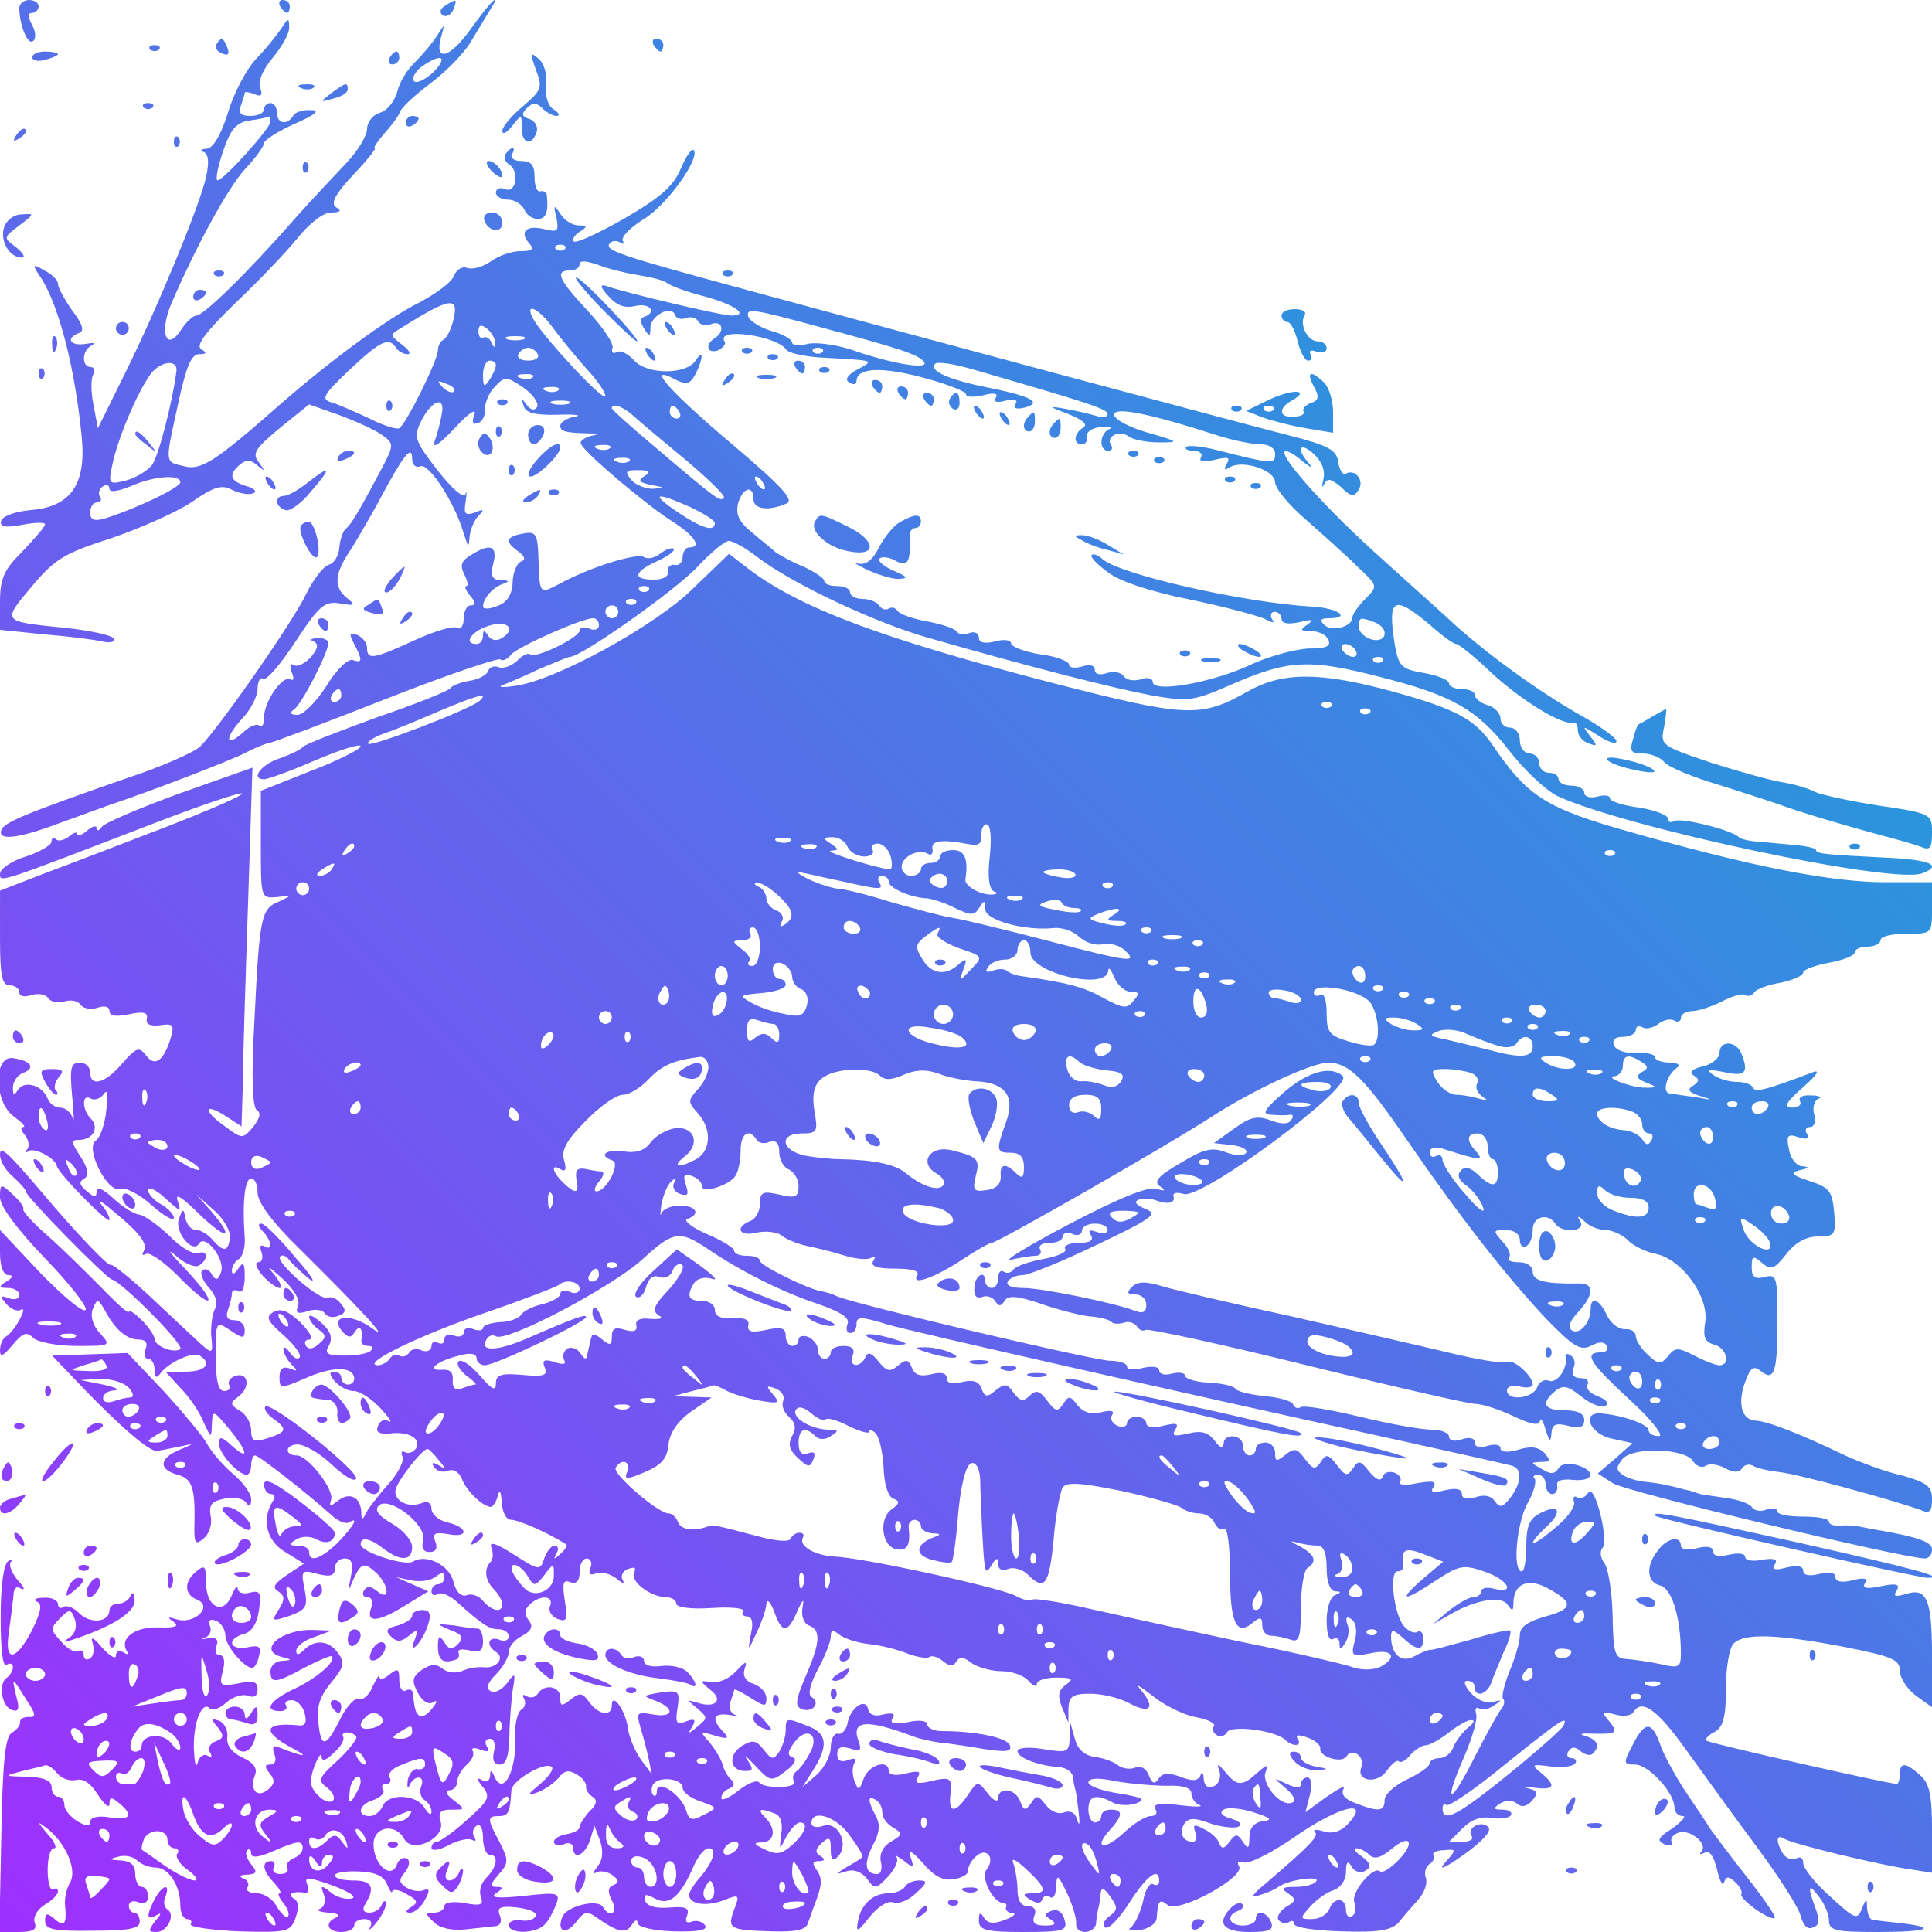 <?xml version="1.0" standalone="no"?>
<!DOCTYPE svg PUBLIC "-//W3C//DTD SVG 20010904//EN"
 "http://www.w3.org/TR/2001/REC-SVG-20010904/DTD/svg10.dtd">
<svg version="1.0" xmlns="http://www.w3.org/2000/svg"
 width="300pt" height="300pt" viewBox="0 0 300 300"
 preserveAspectRatio="xMidYMid meet">
<linearGradient id="gradient1" x1="0%" y1="0%" x2="100%" y2="100%">
    <stop offset="0" style="stop-color:#9f2fff;stop-opacity:1" />
    <stop offset="1" style="stop-color:#0bb1d3;stop-opacity:1" />
  </linearGradient>
<g transform="translate(0,300) scale(0.1,-0.1)"
fill="#000000" stroke="none">
<path fill="url(#gradient1)" d="M30 2988 c0 -27 13 -58 21 -52 5 3 5 14 -1 25 -7 13 -7 19 0 19 5 0
10 5 10 10 0 6 -7 10 -15 10 -8 0 -15 -6 -15 -12z  M435 2990 c3 -5 8 -10 11 -10 2 0 4 5 4 10 0 6 -5 10 -11 10 -5 0 -7
-4 -4 -10z  M691 2991 c-8 -5 -9 -11 -3 -15 5 -3 12 1 16 9 6 17 6 18 -13 6z  M731 2955 c-33 -46 -57 -52 -46 -12 6 21 6 21 -6 2 -7 -11 -22 -29
-34 -41 -12 -11 -25 -32 -28 -46 -4 -15 -16 -30 -27 -33 -11 -3 -20 -15 -20
-25 0 -11 -15 -35 -32 -53 -18 -19 -53 -56 -77 -83 -77 -88 -145 -154 -156
-154 -5 0 -16 -10 -23 -21 -23 -36 -35 -8 -17 37 38 89 89 183 116 212 16 17
29 35 29 40 0 4 21 18 48 30 32 14 40 21 25 21 -12 1 -25 -3 -28 -9 -9 -15
-25 -12 -25 5 0 8 -4 15 -10 15 -5 0 -10 -4 -10 -10 0 -5 -9 -10 -21 -10 -15
0 -19 4 -15 16 3 9 6 17 6 20 0 2 7 1 15 -2 11 -5 13 -2 9 10 -4 9 4 28 20 47
14 17 26 38 25 47 0 15 -2 14 -12 -2 -7 -10 -24 -32 -39 -47 -15 -16 -35 -53
-44 -84 -11 -35 -23 -55 -33 -56 -9 0 -11 -3 -5 -5 8 -3 9 -16 4 -39 -10 -44
-74 -200 -126 -305 l-42 -85 -7 37 c-4 20 -4 41 0 47 3 6 1 11 -4 11 -15 0
-14 27 2 34 6 4 2 4 -10 2 -24 -4 -32 9 -10 17 8 3 6 13 -11 35 -12 17 -22 36
-22 41 0 6 -9 15 -21 21 -19 11 -20 10 -5 -12 28 -44 53 -142 63 -248 7 -73
-18 -107 -79 -112 -23 -2 -43 -9 -46 -16 -3 -10 4 -12 32 -7 20 4 36 4 36 1 0
-4 -16 -22 -35 -42 -29 -29 -35 -42 -35 -79 l0 -43 68 -7 c37 -3 78 -8 90 -11
14 -3 21 -1 18 5 -4 5 -37 12 -74 16 -100 10 -99 9 -53 64 36 43 51 52 123 75
44 15 101 40 125 56 36 25 48 28 64 19 11 -5 25 -8 32 -5 7 2 2 8 -10 11 -26
8 -29 18 -10 34 10 8 17 7 27 -2 12 -10 12 -9 2 5 -11 14 -6 21 32 53 l46 37
48 -17 c27 -10 57 -24 66 -31 18 -13 18 -15 -2 -53 -34 -64 -47 -86 -55 -92
-4 -3 -9 -16 -10 -29 -1 -13 -8 -25 -17 -27 -8 -3 -23 -22 -34 -44 -18 -40
-135 -208 -165 -238 -9 -9 -61 -32 -116 -50 -155 -54 -189 -68 -193 -80 -6
-17 27 -13 88 10 30 11 66 24 80 29 69 23 190 70 211 81 13 7 30 14 36 15 7 1
89 32 183 69 94 37 174 64 177 61 3 -3 11 0 17 8 11 12 109 56 127 56 5 0 9
-5 9 -11 0 -6 -7 -9 -15 -5 -8 3 -15 2 -15 -3 0 -11 -70 -45 -77 -37 -3 3 -12
-2 -20 -10 -9 -8 -21 -13 -29 -10 -7 3 -14 0 -16 -6 -2 -6 -15 -13 -28 -15
-13 -2 -27 -7 -30 -11 -3 -5 -54 -25 -115 -46 -60 -22 -112 -42 -115 -46 -3
-4 -18 -11 -34 -17 -30 -9 -48 -33 -26 -33 6 0 42 13 81 30 38 16 69 26 69 21
0 -4 -35 -22 -77 -38 l-78 -31 0 -83 c0 -84 0 -84 25 -82 24 3 24 3 3 -7 -28
-11 -30 -24 -38 -186 -5 -88 -3 -134 4 -138 7 -4 4 -13 -6 -26 -16 -19 -17
-19 -45 2 -34 24 -31 37 4 14 l23 -15 2 62 c0 34 4 160 8 279 l7 216 -113 -40
c-63 -23 -117 -46 -121 -52 -4 -6 -8 -7 -8 -2 0 5 -7 3 -15 -4 -8 -7 -15 -9
-15 -5 0 4 -6 2 -13 -4 -8 -6 -17 -8 -20 -4 -4 3 -7 2 -7 -4 0 -5 -18 -16 -40
-23 -22 -7 -40 -19 -40 -27 0 -14 -4 -15 248 82 68 26 125 45 128 43 2 -3 -51
-26 -118 -52 -68 -26 -153 -59 -191 -73 l-67 -26 0 -74 c0 -58 3 -73 15 -73 8
0 15 -5 15 -11 0 -6 8 -8 19 -4 11 3 22 1 26 -5 4 -6 15 -8 25 -5 10 3 21 1
25 -5 4 -6 15 -8 26 -5 11 4 19 2 19 -5 0 -8 10 -9 30 -5 23 5 30 3 28 -7 -2
-8 5 -12 20 -10 21 3 23 1 17 -20 -11 -36 -25 -45 -38 -27 -11 14 -15 13 -37
-12 -26 -31 -50 -38 -50 -14 0 8 -7 15 -16 15 -14 0 -16 -8 -12 -52 3 -29 3
-45 1 -35 -2 9 -11 17 -19 17 -8 0 -17 6 -20 14 -8 21 -36 29 -46 14 -6 -10
-8 -9 -8 3 0 9 7 20 16 23 20 8 12 19 -16 23 -31 4 -29 -70 2 -91 12 -9 19
-16 14 -16 -5 0 -3 -6 3 -13 6 -8 7 -18 3 -22 -4 -5 -2 -6 3 -2 10 5 41 -12
43 -23 1 -11 82 -93 82 -84 0 6 -6 16 -13 24 -6 8 2 4 18 -10 43 -35 55 -52
48 -63 -3 -6 -2 -7 4 -4 5 3 27 -12 48 -33 55 -57 68 -50 15 7 -25 26 -33 37
-18 24 14 -13 31 -20 37 -16 15 9 14 25 -2 19 -7 -2 -27 9 -44 27 -18 17 -39
32 -47 33 -9 1 -27 13 -41 26 -15 14 -25 18 -25 11 0 -11 -3 -11 -15 -1 -12
10 -13 15 -4 20 8 5 6 15 -6 34 -15 23 -15 26 -2 26 21 0 32 19 18 33 -14 14
-14 40 0 31 6 -3 15 0 20 7 6 9 7 0 4 -25 -2 -22 -10 -43 -16 -47 -18 -11 18
-82 37 -75 8 3 30 -8 49 -25 19 -17 35 -26 35 -20 0 5 -9 15 -20 21 -11 6 -20
16 -20 22 0 6 12 1 27 -13 23 -21 25 -22 19 -4 -5 13 6 7 33 -20 44 -42 56
-39 19 4 l-23 26 27 -24 c15 -13 26 -32 25 -42 -2 -23 -10 -24 -27 -4 -7 8
-18 15 -25 15 -8 0 -15 8 -17 18 -3 16 -4 16 -10 0 -8 -20 21 -56 31 -39 10
16 42 -26 34 -45 -4 -12 -8 -13 -14 -3 -4 8 -11 10 -15 6 -4 -4 1 -16 10 -26
11 -12 15 -25 10 -33 -4 -7 -7 -26 -6 -42 3 -28 2 -29 -15 -14 -10 9 -45 42
-77 72 -33 31 -62 54 -64 52 -3 -4 -56 52 -104 109 -56 66 -68 77 -68 62 0
-10 9 -25 20 -34 11 -10 20 -20 20 -23 0 -8 124 -134 134 -137 16 -4 114 -103
106 -108 -11 -7 -40 5 -40 16 0 5 -9 18 -20 29 -11 11 -20 17 -20 13 0 -4 -19
13 -43 38 -24 24 -61 61 -84 81 -23 20 -39 38 -37 41 2 2 -5 12 -16 22 -19 18
-20 17 -20 -4 0 -14 26 -49 69 -94 38 -39 67 -76 64 -81 -4 -5 -35 21 -70 57
l-63 67 0 -35 c0 -21 5 -35 13 -35 8 0 7 -4 -3 -10 -13 -8 -12 -10 3 -10 9 0
17 -5 17 -11 0 -6 -7 -8 -16 -5 -14 5 -15 4 -4 -9 7 -8 17 -12 22 -9 6 4 5 -3
-1 -14 -6 -12 -16 -24 -21 -27 -6 -3 -10 -13 -10 -22 0 -11 5 -9 19 8 16 19
22 22 32 12 7 -7 37 -13 68 -13 53 0 54 0 36 20 -11 12 -15 26 -11 37 7 17 8
17 19 -2 16 -30 34 -45 52 -45 11 0 15 -5 11 -15 -3 -8 -1 -15 4 -15 6 0 10
-8 10 -17 0 -11 3 -14 8 -7 11 17 51 36 62 29 20 -12 9 -25 -22 -25 l-31 0 23
-25 c14 -14 30 -38 36 -53 12 -26 12 -26 13 -4 1 23 2 23 26 -6 30 -36 33 -52
5 -27 -16 15 -20 15 -20 3 0 -15 30 -48 43 -48 4 0 7 7 7 15 0 8 3 15 6 15 6
0 80 -58 118 -92 10 -10 23 -15 28 -12 16 10 7 -6 -17 -31 -27 -26 -45 -32
-45 -15 0 6 -8 10 -17 10 -15 0 -15 2 -4 9 9 6 22 6 32 1 16 -9 29 -4 29 10 0
4 -25 26 -55 49 -38 29 -55 37 -55 26 0 -8 5 -15 11 -15 6 0 7 -5 2 -12 -17
-28 -9 -61 20 -78 l29 -18 -27 -18 c-19 -13 -23 -19 -13 -25 10 -7 11 -12 1
-28 -12 -19 -11 -19 17 -10 26 10 28 14 23 41 -6 29 -5 31 20 24 20 -5 27 -3
27 9 0 8 7 15 15 15 11 0 14 -7 10 -27 -5 -26 -5 -26 4 -5 12 26 17 27 37 8
19 -20 19 -43 0 -27 -10 8 -16 9 -21 1 -3 -5 -1 -10 5 -10 7 0 10 -7 7 -15
-10 -25 8 -25 49 0 l39 24 -25 11 -25 11 24 -5 c14 -3 31 0 38 6 9 7 13 7 13
-1 0 -6 -4 -11 -10 -11 -5 0 -10 -5 -10 -11 0 -5 4 -8 10 -4 5 3 18 -2 29 -12
39 -35 50 -43 66 -43 8 0 15 -5 15 -11 0 -6 -7 -9 -15 -5 -17 6 -21 -9 -5 -19
15 -9 1 -26 -18 -24 -10 1 -25 -1 -35 -6 -9 -4 -23 -2 -30 4 -10 8 -18 7 -32
-2 -15 -11 -16 -17 -6 -36 7 -13 17 -19 24 -14 7 4 6 0 -2 -10 -8 -10 -17 -15
-20 -11 -6 5 -7 9 -10 35 0 5 -5 7 -11 4 -5 -3 -10 4 -10 16 0 18 -2 19 -15 9
-8 -7 -15 -9 -16 -4 0 5 -4 -2 -10 -14 -5 -13 -14 -22 -21 -20 -7 3 -21 -13
-31 -34 -22 -43 -29 -43 -33 1 -3 20 4 39 20 58 20 24 22 31 11 46 -14 20 -36
22 -53 5 -8 -8 -12 -9 -12 -1 0 6 12 16 28 21 l27 10 -28 1 c-50 2 -89 -32
-49 -42 16 -4 16 -5 0 -6 -10 0 -18 -8 -18 -16 0 -20 8 -19 54 6 21 11 40 19
41 17 8 -7 -23 -34 -57 -50 -39 -18 -50 -35 -23 -35 8 0 12 4 9 9 -3 4 1 8 9
8 8 0 17 -9 20 -20 4 -15 1 -21 -11 -19 -52 5 -56 -10 -9 -35 29 -15 20 -15
-18 0 -11 5 -13 2 -9 -10 4 -9 1 -16 -6 -16 -9 0 -10 -3 -1 -14 8 -10 8 -16
-3 -25 -17 -14 -29 0 -20 23 4 10 -2 19 -20 27 -16 8 -25 19 -23 32 1 11 -5
22 -13 25 -12 4 -13 3 -2 -10 10 -13 10 -17 -3 -22 -9 -3 -13 -11 -9 -17 4 -7
3 -9 -4 -5 -6 3 -13 -2 -15 -11 -3 -10 -5 0 -6 22 -1 41 13 75 25 62 4 -4 15
0 25 9 10 9 25 14 34 11 9 -4 15 -1 15 10 0 12 -7 14 -30 9 -28 -5 -30 -4 -24
19 4 15 2 25 -5 25 -6 0 -8 6 -5 14 4 10 0 14 -13 12 -10 -2 -12 -1 -5 1 8 3
11 11 8 18 -3 9 0 12 10 8 7 -3 14 -13 14 -23 0 -15 29 -50 42 -50 3 0 8 8 10
18 4 15 1 18 -18 14 -28 -5 -33 13 -5 21 12 3 20 16 23 36 4 28 2 32 -14 28
-10 -3 -18 0 -19 6 0 7 -4 2 -9 -10 -13 -32 -40 -19 -40 19 0 26 -2 29 -15 18
-20 -16 -19 -36 1 -44 25 -10 -3 -38 -30 -31 -16 5 -17 4 -7 -3 10 -7 4 -10
-23 -9 -37 1 -61 -17 -49 -37 3 -5 1 -6 -5 -2 -7 4 -12 2 -12 -5 0 -6 -9 -1
-21 12 -14 17 -19 19 -15 7 3 -10 1 -20 -4 -23 -6 -4 -10 -1 -10 5 0 6 -4 9
-9 6 -4 -3 -17 4 -26 15 -17 18 -17 21 -2 36 15 15 17 15 23 -1 4 -11 1 -22
-7 -28 -12 -8 -11 -9 1 -5 62 20 100 43 99 62 0 11 -3 14 -6 8 -2 -7 -11 -13
-19 -13 -8 0 -14 -5 -14 -10 0 -19 -29 -22 -46 -6 -8 9 -20 14 -25 11 -5 -4
-9 -1 -9 4 0 6 -10 11 -22 10 -13 0 -17 -3 -11 -6 9 -3 7 -15 -7 -44 -26 -50
-44 -51 -36 -2 3 21 6 46 7 56 0 11 5 15 12 10 7 -3 4 3 -6 14 -9 11 -14 23
-10 28 5 4 3 5 -4 1 -7 -4 -12 -36 -12 -87 0 -49 3 -78 9 -74 6 3 10 2 10 -4
0 -5 -4 -12 -9 -16 -14 -8 -9 -44 7 -50 11 -4 13 1 7 22 -7 31 -7 30 17 -8 14
-21 14 -26 3 -25 -8 0 -14 -3 -14 -8 1 -5 -5 -12 -13 -17 -10 -6 -14 -47 -16
-159 l-3 -150 30 0 c22 0 29 4 25 14 -3 9 3 20 15 28 12 7 21 16 21 21 0 4 -4
6 -8 3 -4 -2 -8 11 -8 30 0 19 4 34 10 34 5 0 1 10 -10 22 -17 20 -17 21 -1 9
29 -23 47 -64 36 -84 -6 -10 -9 -25 -8 -35 3 -30 -1 -35 -16 -22 -12 10 -15
10 -15 -3 0 -13 14 -16 73 -15 56 0 74 3 74 14 0 8 -4 14 -9 14 -4 0 -8 5 -8
11 0 6 7 9 15 5 9 -3 15 0 15 9 0 8 -4 15 -10 15 -5 0 -10 9 -10 20 0 14 -7
20 -22 21 -19 1 -20 2 -4 6 10 3 23 0 29 -6 6 -6 19 -11 29 -11 20 0 38 -28
38 -59 0 -12 5 -21 11 -21 5 0 8 -4 5 -8 -2 -4 31 -9 75 -11 75 -2 80 -1 88
21 5 15 5 26 -3 30 -11 7 -1 12 18 9 5 -1 6 5 3 13 -5 12 1 12 40 -2 26 -10
38 -18 29 -20 -9 -2 -24 2 -33 10 -14 11 -16 11 -10 -4 3 -9 1 -19 -6 -22 -7
-2 -1 -5 13 -6 14 -1 19 -4 13 -7 -20 -8 -15 -23 7 -23 11 0 20 5 20 10 0 6 7
10 16 10 9 0 13 -5 9 -12 -4 -7 1 -4 9 6 9 11 16 25 15 30 0 6 -3 5 -6 -1 -2
-7 -11 -13 -19 -13 -10 0 -12 5 -7 13 16 26 11 37 -18 37 -16 0 -29 3 -29 8 0
4 17 7 37 6 26 -1 39 -7 44 -20 4 -10 8 -15 8 -11 1 4 11 3 22 -4 17 -9 19
-13 8 -20 -10 -6 -10 -9 -2 -9 7 0 17 9 23 20 8 15 7 18 -2 15 -7 -3 -19 -1
-27 4 -12 8 -12 12 -2 24 7 9 8 18 3 21 -6 3 -13 -1 -16 -10 -9 -23 -36 1 -36
32 0 28 34 34 48 8 13 -23 65 2 56 28 -4 14 0 18 17 18 22 0 22 0 3 15 -11 8
-14 15 -6 15 6 0 12 6 12 14 0 7 7 19 15 26 8 7 12 16 9 21 -3 5 3 6 12 2 12
-4 15 -3 10 5 -4 7 -2 12 5 12 6 0 9 -8 6 -20 -3 -13 0 -20 9 -20 10 0 14 13
15 43 0 23 3 56 5 72 5 28 4 29 -9 11 -8 -10 -19 -16 -25 -12 -8 4 -5 13 8 26
11 11 20 27 20 35 0 8 9 19 21 25 15 8 17 15 10 24 -7 9 -7 16 1 24 16 16 39
15 32 -2 -3 -7 2 -16 12 -20 14 -5 16 -1 11 28 -4 28 -3 34 9 29 9 -3 14 2 14
16 0 12 5 21 11 21 6 0 9 -7 6 -14 -4 -10 -1 -13 9 -9 8 3 22 -1 31 -8 9 -8
14 -9 10 -3 -4 7 0 15 9 18 9 3 12 2 9 -5 -8 -13 23 -38 48 -39 9 0 17 -4 17
-10 0 -6 23 -9 54 -7 30 2 53 0 50 -5 -3 -4 0 -8 6 -8 8 0 10 -10 6 -27 -5
-28 -5 -28 9 2 8 17 15 37 15 45 1 8 6 3 12 -12 12 -35 21 -35 36 0 9 20 11
21 8 5 -2 -12 2 -24 10 -27 19 -7 18 -26 -5 -79 -16 -38 -17 -46 -6 -51 17 -6
30 10 15 19 -6 4 -2 20 10 43 11 20 20 43 20 51 0 10 3 11 13 3 7 -6 28 -13
47 -15 19 -2 46 -9 60 -15 14 -5 29 -8 33 -5 4 3 14 0 22 -7 10 -8 15 -8 20 0
5 8 12 7 23 -2 10 -7 31 -13 47 -13 17 0 35 -7 42 -15 7 -8 13 -10 13 -5 0 6
14 10 30 10 25 0 28 -2 15 -11 -12 -9 -13 -17 -6 -35 l10 -24 0 23 c1 18 7 22
34 22 17 0 44 -6 59 -14 33 -18 43 -9 21 18 -11 13 -6 10 15 -6 18 -15 48 -30
67 -34 19 -3 33 -10 30 -14 -3 -5 -1 -11 4 -14 5 -4 13 -2 16 4 7 12 74 3 90
-11 12 -12 28 -11 20 1 -4 6 2 7 15 2 12 -4 21 -12 20 -17 -2 -13 34 -24 41
-12 9 14 29 -1 23 -17 -9 -22 24 -27 39 -6 8 11 16 18 19 15 3 -3 11 1 18 10
7 8 18 15 24 15 6 0 22 9 36 20 14 11 30 20 35 19 6 0 3 -5 -6 -12 -8 -7 -18
-20 -22 -29 -3 -10 -13 -18 -22 -18 -8 0 -15 -4 -15 -8 0 -5 -16 -16 -35 -25
-19 -9 -35 -23 -35 -32 0 -18 -9 -19 -45 -5 -17 6 -23 14 -19 22 4 7 -7 1 -26
-12 l-33 -24 7 27 c4 16 2 27 -4 27 -5 0 -10 -5 -10 -10 0 -7 -7 -7 -22 0 -21
10 -21 10 -6 -3 20 -16 23 -27 9 -27 -18 0 -42 33 -36 48 5 13 3 13 -13 -1
-23 -21 -31 -21 -49 1 -13 15 -14 15 -9 0 2 -9 -2 -19 -10 -22 -9 -3 -14 1
-15 12 0 9 -3 12 -5 5 -4 -9 -13 -9 -31 -2 -19 7 -28 6 -34 -3 -6 -9 -10 -8
-15 5 -4 11 -13 16 -22 12 -8 -3 -20 -1 -26 4 -6 5 -22 11 -36 13 -16 2 -27
12 -31 28 l-7 25 -1 -24 c-1 -22 -4 -23 -41 -17 -23 4 -40 2 -40 -3 0 -11 34
-23 65 -25 11 -1 21 -8 21 -16 1 -8 3 -17 4 -20 1 -3 3 -18 5 -35 2 -16 1 -22
-2 -12 -3 12 -10 16 -20 13 -9 -4 -21 1 -29 11 -12 16 -15 16 -23 3 -9 -12
-11 -12 -17 3 -7 20 -34 23 -34 5 0 -7 -8 -4 -16 7 -16 20 -16 20 -31 -2 -20
-30 -31 -29 -27 3 2 23 0 25 -28 19 -23 -6 -29 -4 -23 5 6 10 1 11 -19 6 -15
-4 -26 -2 -26 4 0 19 -31 10 -39 -12 -7 -19 -8 -19 -14 -4 -4 10 -4 23 0 29 4
6 0 8 -10 4 -11 -4 -17 -1 -17 9 0 11 6 13 20 9 15 -5 18 -3 14 9 -14 35 9 38
86 9 8 -3 26 -7 40 -9 14 -1 45 -6 69 -10 33 -5 43 -4 39 6 -4 12 -54 22 -105
22 -13 0 -23 5 -23 10 0 6 -12 8 -30 4 -22 -4 -29 -2 -24 6 5 7 0 9 -14 6 -13
-4 -22 -1 -24 8 -4 19 -28 2 -32 -22 -2 -10 -9 -18 -15 -16 -6 1 -11 -9 -11
-21 0 -13 -10 -32 -22 -43 l-22 -19 17 27 c24 38 21 57 -9 68 -33 13 -34 13
-34 -7 0 -10 -5 -25 -10 -33 -9 -13 -12 -13 -24 3 -12 15 -17 16 -34 6 -22
-14 -19 -39 5 -39 13 0 13 3 3 18 -7 9 -1 5 12 -9 24 -26 26 -26 48 -9 14 10
18 19 11 21 -9 3 -8 9 2 23 20 27 41 12 24 -17 -6 -12 -16 -25 -21 -28 -5 -4
-6 -11 -3 -15 7 -11 -46 -12 -54 -2 -3 5 -18 -1 -32 -12 -15 -12 -27 -17 -27
-12 0 6 6 13 13 15 8 4 8 8 2 14 -5 4 -11 15 -13 23 -2 8 -11 23 -20 34 -16
18 -16 18 8 11 20 -6 23 -5 13 6 -19 20 -16 30 10 26 12 -2 16 -2 9 0 -8 3
-11 11 -8 20 3 8 6 17 6 19 0 2 11 -3 25 -12 22 -14 25 -15 25 -1 0 9 -9 18
-19 22 -13 4 -18 12 -15 23 5 14 2 13 -13 -3 -10 -11 -27 -19 -38 -17 -19 3
-19 2 -2 -12 21 -16 8 -29 -20 -20 -17 5 -17 5 0 -9 16 -14 16 -15 0 -28 -14
-12 -16 -12 -8 0 6 11 4 13 -10 8 -14 -6 -17 -3 -13 21 4 26 2 28 -26 24 -29
-5 -29 -5 -8 -13 31 -12 28 -27 -5 -21 -24 4 -25 3 -19 -19 4 -13 10 -35 13
-49 l5 -25 -17 23 c-9 13 -18 34 -20 48 -3 27 -25 58 -25 36 0 -18 -21 -15
-35 5 -11 15 -15 15 -29 4 -14 -11 -16 -11 -16 3 0 18 -25 22 -35 6 -4 -6 -11
-7 -17 -4 -6 4 -8 2 -4 -4 3 -6 1 -14 -5 -17 -5 -4 -10 -21 -9 -39 3 -55 -19
-98 -33 -63 -4 9 -6 9 -6 -1 -1 -8 -6 -10 -13 -6 -8 5 -8 1 1 -10 13 -16 11
-21 -24 -52 -21 -19 -42 -34 -47 -34 -4 0 -8 -4 -8 -9 0 -6 12 -4 27 4 15 8
31 11 36 8 6 -3 7 -1 3 5 -3 6 -2 13 4 17 6 4 10 -5 10 -19 0 -14 5 -26 10
-26 15 0 12 -19 -5 -36 -8 -8 -12 -21 -8 -30 4 -12 -1 -14 -26 -9 -18 3 -31 1
-31 -5 0 -5 -7 -10 -16 -10 -14 0 -14 -2 0 -15 9 -9 27 -13 48 -11 18 2 39 4
47 5 8 1 11 7 7 17 -5 12 1 15 27 12 17 -2 31 -7 29 -13 -2 -5 -12 -9 -22 -7
-11 2 -20 -2 -20 -7 0 -15 45 -14 57 2 6 6 13 21 17 31 6 17 2 18 -51 12 -40
-4 -53 -3 -43 4 12 8 12 10 1 10 -11 0 -10 4 3 19 16 18 16 22 2 50 -20 37
-20 41 -1 41 14 0 17 5 19 40 1 16 54 46 63 36 3 -3 -5 -15 -18 -26 -21 -17
-21 -19 -4 -13 11 4 25 14 32 22 9 12 16 13 28 6 9 -5 16 -14 15 -19 -1 -5 4
-12 10 -16 8 -5 7 -12 -5 -23 -8 -9 -15 -20 -15 -24 0 -4 -8 -9 -20 -11 -11
-2 -20 -7 -20 -12 0 -5 7 -7 15 -4 8 4 15 1 15 -5 0 -20 18 -12 26 11 l7 23 9
-24 c5 -16 4 -29 -4 -39 -7 -9 -8 -13 -3 -10 6 4 17 2 25 -3 11 -8 12 -12 3
-16 -9 -3 -10 -10 -3 -24 11 -19 -3 -29 -14 -10 -8 13 -57 1 -63 -16 -9 -23 6
-28 22 -7 12 16 17 17 32 6 33 -23 45 -25 54 -11 5 8 9 9 9 3 0 -6 23 -12 56
-13 38 -1 53 2 49 9 -4 6 -13 9 -21 6 -8 -3 -11 0 -7 10 4 11 -2 14 -27 12
-21 -2 -35 2 -38 10 -3 11 0 12 15 4 22 -12 39 2 60 50 7 16 17 28 23 28 14 0
8 -20 -12 -44 -10 -11 -18 -24 -18 -28 0 -15 26 -19 53 -9 25 10 26 9 17 -14
-11 -30 -8 -32 58 -34 39 -1 54 2 57 14 3 8 8 23 12 33 10 27 10 36 0 50 -6 8
-5 12 4 12 10 0 11 3 3 8 -9 5 -8 11 2 20 12 11 14 9 14 -10 0 -16 3 -19 11
-11 18 18 1 55 -22 48 -11 -4 -19 -2 -19 4 0 23 40 10 60 -20 12 -16 21 -31
19 -33 -2 -2 -13 -9 -24 -15 -18 -11 -18 -12 -1 -7 11 4 23 0 32 -11 12 -17
14 -17 33 3 11 12 17 26 13 30 -4 5 1 2 11 -5 15 -12 17 -12 11 5 -4 13 2 10
19 -9 17 -20 31 -28 48 -25 13 2 23 8 22 13 0 6 5 16 12 22 17 16 31 -2 17
-20 -10 -12 10 -52 26 -52 4 0 6 -3 4 -7 -1 -5 4 -8 10 -9 7 0 2 -5 -11 -10
-18 -7 -27 -6 -33 3 -6 10 -8 8 -8 -4 0 -15 10 -18 69 -18 63 0 69 2 64 19 -3
12 -11 17 -20 14 -12 -5 -12 -7 -1 -14 9 -6 7 -9 -9 -9 -16 0 -21 4 -17 15 4
9 0 15 -10 15 -10 0 -16 9 -16 24 0 13 -3 32 -6 41 -5 11 2 9 20 -8 30 -28 33
-37 9 -37 -15 0 -16 -2 -3 -10 10 -6 16 -6 18 0 2 6 8 8 13 4 5 -3 9 5 9 18 1
19 3 17 17 -12 9 -19 15 -41 14 -47 -1 -7 5 -13 14 -13 8 0 16 6 17 13 0 6 2
17 3 22 2 6 3 16 4 24 1 11 5 10 15 -4 12 -17 12 -21 -2 -31 -8 -6 -11 -14 -6
-17 6 -3 22 14 38 39 27 42 46 56 46 33 0 -5 -4 -8 -9 -5 -5 4 -13 -8 -16 -26
-4 -18 -13 -36 -19 -41 -6 -4 0 -5 14 -4 14 2 25 10 26 18 2 28 4 31 17 21 16
-14 121 43 111 60 -4 6 -1 9 7 6 8 -3 42 14 77 38 68 48 121 62 87 24 -12 -14
-25 -18 -39 -14 -12 4 -18 3 -14 -1 6 -6 -6 -19 -77 -80 -22 -18 -24 -23 -10
-18 11 3 25 9 30 13 15 11 65 18 59 9 -3 -5 -17 -9 -32 -9 -21 0 -24 -2 -12
-10 13 -9 13 -12 -3 -21 -9 -6 -15 -15 -12 -20 4 -5 11 -7 16 -4 5 4 9 2 9 -3
0 -5 33 -10 74 -11 58 -2 77 2 88 14 7 9 21 25 30 35 10 11 15 26 12 34 -3 8
0 17 5 21 6 3 9 10 7 14 -3 4 5 8 16 8 20 2 20 1 2 -19 -12 -14 -1 -9 29 12
29 21 44 37 38 43 -11 11 -34 -1 -26 -14 4 -5 -3 -9 -14 -9 l-21 0 21 21 c14
14 29 19 45 16 14 -2 27 0 30 4 3 5 -3 9 -13 9 -15 0 -15 2 -3 10 9 5 19 5 26
-1 7 -6 15 -4 23 5 10 12 9 15 -6 19 -10 2 -6 3 10 1 31 -4 34 3 10 23 -16 13
-15 14 15 10 18 -2 35 0 38 5 3 4 0 8 -6 8 -6 0 -8 5 -5 10 5 8 11 8 19 1 7
-6 16 -8 19 -4 12 11 8 21 -10 27 -12 3 -9 5 7 4 41 -1 43 1 29 19 -13 15 -12
16 8 11 13 -4 26 -2 29 3 13 22 37 5 82 -58 26 -36 75 -104 110 -151 34 -46
65 -94 68 -107 4 -15 11 -22 19 -18 10 3 11 11 4 30 -13 35 -11 40 6 17 8 -10
15 -27 15 -36 0 -16 10 -18 77 -18 78 0 94 7 32 14 -19 2 -37 4 -41 5 -5 0 -8
9 -9 19 0 15 -1 15 -8 -2 -7 -18 -11 -16 -49 19 -23 20 -42 44 -42 52 0 8 -5
11 -11 7 -6 -3 -15 0 -20 7 -12 19 -11 32 1 24 12 -8 148 -41 198 -48 l32 -5
0 67 c0 53 -4 72 -18 84 -23 21 -32 21 -32 2 0 -8 -2 -15 -5 -15 -13 0 -291
63 -295 67 -3 3 3 9 13 14 13 8 17 23 17 67 0 32 5 63 12 70 16 16 65 15 170
-5 76 -15 88 -20 88 -37 0 -12 12 -29 25 -39 l25 -18 0 78 c0 90 -8 108 -40
98 -17 -5 -21 -4 -15 5 6 10 0 12 -24 7 -23 -5 -30 -3 -25 5 5 7 -1 9 -20 4
-16 -4 -26 -2 -26 5 0 7 -9 9 -25 5 -16 -4 -25 -2 -25 5 0 7 -9 9 -26 5 -18
-5 -24 -3 -18 5 5 8 -1 10 -20 7 -14 -3 -26 -1 -26 4 0 6 -11 7 -25 4 -16 -4
-25 -2 -25 5 0 7 -9 9 -25 5 -14 -4 -25 -2 -25 4 0 16 -22 12 -36 -8 -19 -24
-17 -49 4 -54 18 -5 32 -49 32 -106 0 -21 -3 -23 -32 -16 -18 4 -42 7 -53 8
-18 1 -20 9 -21 69 -1 37 -7 73 -13 80 -6 8 -7 18 -3 23 5 5 3 29 -3 53 -7 27
-14 40 -19 33 -4 -7 -12 -10 -17 -7 -5 3 -7 0 -5 -7 3 -7 -11 -26 -30 -41 -37
-32 -47 -30 -12 3 25 23 19 36 -11 20 -16 -8 -21 -20 -21 -50 0 -22 -3 -40 -7
-40 -15 0 -8 75 9 106 10 17 14 34 11 38 -4 3 -1 6 5 6 7 0 12 -7 12 -15 0 -8
5 -15 10 -15 6 0 9 6 8 13 -2 8 7 11 25 9 32 -3 36 14 6 23 -13 4 -25 2 -29
-5 -6 -9 -12 -10 -26 -1 -18 10 -18 10 -1 11 15 0 15 2 5 14 -9 9 -21 11 -40
5 -17 -5 -28 -4 -28 2 0 6 -9 7 -20 4 -12 -4 -20 -2 -20 5 0 7 -8 9 -20 5 -11
-4 -20 -2 -20 4 0 6 -12 11 -27 11 -16 0 -66 9 -111 20 -46 11 -87 18 -92 15
-5 -3 -10 -1 -12 4 -1 5 -21 11 -43 13 -22 2 -43 7 -46 11 -3 5 -22 9 -42 10
-20 1 -37 6 -37 11 0 4 -9 6 -20 3 -11 -3 -20 -1 -20 5 0 6 -11 7 -25 4 -14
-4 -25 -3 -25 2 0 5 -12 9 -27 9 -27 1 -393 87 -423 100 -8 4 -19 7 -25 8 -20
3 -95 40 -95 47 0 5 -9 8 -20 8 -11 0 -20 3 -20 8 0 4 -19 16 -43 26 -23 10
-36 21 -30 23 22 8 14 21 -12 21 -13 0 -26 -6 -28 -12 -2 -6 -2 0 0 14 3 14 9
30 15 35 7 7 9 6 5 -1 -4 -7 0 -15 9 -18 12 -4 14 -1 9 14 -5 15 -3 18 9 14 9
-3 16 -10 16 -16 0 -12 42 1 52 16 4 6 8 23 8 39 0 27 13 36 25 17 3 -5 12 -7
20 -3 10 3 15 -2 15 -16 0 -12 7 -24 15 -27 8 -4 15 -15 15 -26 0 -17 -5 -19
-30 -13 -26 6 -30 4 -30 -15 0 -11 -7 -23 -15 -26 -25 -10 -17 -25 10 -18 14
3 31 1 38 -4 7 -6 24 -13 37 -16 14 -3 40 -9 59 -15 19 -6 38 -8 44 -4 6 3 7
1 3 -5 -5 -8 5 -12 34 -12 28 0 39 -4 34 -11 -10 -17 32 -1 73 27 20 13 39 24
43 24 8 0 269 149 340 195 68 44 158 85 183 85 32 -1 56 -24 125 -125 82 -119
152 -208 213 -273 42 -43 53 -50 69 -42 13 7 21 7 25 0 3 -5 -1 -10 -9 -10
-28 0 -18 -16 45 -74 34 -31 53 -56 45 -56 -9 0 -16 4 -16 9 0 9 -39 23 -72
26 -34 4 -20 -32 15 -39 l32 -7 -27 -24 -27 -23 23 -15 c19 -13 452 -117 485
-117 6 0 11 6 11 14 0 12 -23 20 -95 32 -5 1 -14 3 -20 4 -5 1 -18 2 -27 1
-10 -1 -18 2 -18 6 0 5 -18 8 -40 8 -22 0 -40 3 -40 8 0 5 -8 6 -17 3 -9 -4
-19 -2 -23 4 -3 5 -22 12 -41 14 -18 3 -36 5 -39 6 -3 1 -9 3 -15 5 -5 1 -14
3 -20 5 -21 5 -31 7 -50 9 -11 1 -26 5 -34 10 -12 8 -12 12 -2 25 16 20 98 17
110 -3 5 -8 14 -11 20 -7 6 4 19 2 30 -4 13 -7 22 -7 26 0 4 6 11 7 17 4 6 -4
25 -8 42 -10 28 -3 175 -43 219 -59 13 -6 17 -2 17 17 0 20 -8 26 -47 37 -27
6 -66 21 -88 31 -71 34 -120 53 -139 54 -22 1 -29 28 -15 63 7 19 12 23 23 14
21 -17 26 -2 26 77 0 69 -1 74 -20 69 -15 -4 -20 0 -20 15 0 18 2 19 16 7 14
-12 19 -10 38 14 14 18 31 27 49 27 26 0 28 2 25 38 -3 32 -7 38 -38 48 -28 9
-31 13 -15 17 14 3 15 5 4 6 -9 0 -19 12 -21 26 -5 22 -2 25 15 19 13 -4 17
-2 13 5 -4 6 -2 11 5 11 6 0 9 8 6 20 -3 10 0 21 7 24 6 2 1 5 -12 5 -13 1
-20 -3 -17 -9 3 -5 -2 -10 -12 -10 -14 1 -10 8 17 32 21 18 27 28 15 23 -71
-27 -90 -32 -93 -24 -2 5 -13 9 -25 9 -12 0 -29 5 -37 11 -11 8 -7 9 18 4 32
-7 38 -1 26 29 -8 20 -34 21 -34 1 0 -8 -12 -18 -26 -21 -17 -4 -22 -9 -14
-14 9 -6 9 -9 -1 -16 -10 -6 -7 -10 11 -16 21 -6 20 -7 -5 -2 -16 2 -35 5 -42
6 -13 1 -5 29 11 40 6 4 1 8 -11 8 -13 0 -23 4 -23 8 0 5 -13 8 -30 7 -16 -1
-31 4 -34 12 -3 8 2 13 14 13 11 0 20 5 20 11 0 5 5 7 10 4 6 -4 17 -1 25 5 8
6 19 9 25 5 5 -3 10 -1 10 4 0 6 8 11 18 11 9 0 30 7 46 15 15 8 32 13 36 10
5 -3 11 -1 14 4 3 5 22 12 41 15 19 4 35 11 35 16 0 4 18 11 40 15 22 4 40 11
40 16 0 5 9 9 20 9 11 0 20 5 20 10 0 6 18 10 40 10 40 0 40 0 40 40 l0 40
-72 0 c-84 0 -207 24 -393 77 -136 38 -163 56 -218 137 -27 39 -56 55 -154 82
-113 31 -172 31 -226 0 -73 -41 -94 -40 -301 13 -265 69 -392 116 -473 177
l-31 24 -55 -53 c-58 -58 -215 -144 -277 -152 -19 -3 -28 -2 -20 1 8 3 34 14
57 25 24 10 45 19 48 19 18 0 169 107 199 141 20 21 41 39 48 39 6 0 26 -11
44 -25 53 -41 183 -102 264 -125 160 -46 290 -79 349 -90 58 -10 64 -9 130 20
82 35 115 37 223 9 112 -28 152 -51 201 -114 23 -30 57 -62 75 -71 102 -48
522 -138 567 -120 32 12 12 21 -53 24 -97 5 -112 6 -112 12 0 3 -15 6 -33 8
-17 1 -43 4 -57 5 -14 1 -27 4 -30 7 -10 11 -91 31 -100 25 -6 -3 -10 -2 -10
4 0 5 -20 13 -45 17 -25 3 -45 10 -45 14 0 5 -9 6 -20 3 -11 -3 -20 0 -20 6 0
6 -9 11 -20 11 -11 0 -20 5 -20 10 0 6 -7 10 -15 10 -8 0 -15 7 -15 15 0 8 -7
15 -15 15 -8 0 -15 9 -15 20 0 11 -7 20 -15 20 -8 0 -15 6 -15 14 0 8 -9 18
-20 21 -11 3 -20 11 -20 16 0 5 -9 9 -20 9 -11 0 -20 4 -20 9 0 5 -17 12 -39
16 -35 6 -39 10 -45 43 -12 74 -2 79 54 32 19 -17 37 -30 41 -30 4 0 29 -20
55 -45 47 -43 110 -82 127 -77 4 1 7 -4 7 -12 0 -8 7 -17 16 -20 15 -6 15 -4
3 11 -13 17 -13 17 14 0 15 -10 27 -13 27 -8 0 5 -26 24 -57 41 -63 36 -138
90 -193 139 -19 18 -71 64 -115 104 -82 73 -158 157 -150 166 3 2 15 -4 27
-15 13 -10 17 -12 11 -4 -21 23 -15 35 7 15 13 -12 18 -26 15 -39 -3 -12 -2
-15 1 -8 5 10 10 9 26 -4 16 -16 21 -16 28 -4 9 15 -7 33 -21 24 -4 -2 -9 6
-11 18 -2 19 -15 26 -73 41 -68 17 -626 167 -850 228 -192 52 -215 60 -209 70
3 5 10 6 16 3 6 -4 8 -3 5 2 -3 6 12 21 33 34 36 22 88 95 77 107 -3 3 -12
-10 -20 -29 -11 -27 -32 -45 -87 -77 -40 -23 -75 -39 -79 -36 -3 3 1 10 9 15
13 8 12 10 -2 10 -9 0 -22 8 -28 18 -10 15 -11 14 -6 -6 4 -21 2 -23 -18 -18
-28 7 -40 -3 -25 -21 9 -10 6 -13 -13 -13 -13 0 -34 -7 -46 -16 -13 -9 -29
-13 -37 -10 -8 3 -16 -3 -20 -12 -3 -10 -29 -29 -58 -44 -44 -22 -133 -87
-212 -156 -101 -89 -123 -103 -149 -96 -31 7 -30 3 -9 99 12 55 20 75 32 75
12 0 13 2 3 8 -8 6 7 26 52 70 35 33 79 79 97 101 19 24 41 41 53 41 15 0 17
3 8 8 -9 6 -2 20 26 50 22 23 37 42 34 42 -3 0 4 10 15 23 11 12 22 27 24 33
2 7 24 27 48 45 25 19 53 48 62 64 10 17 23 38 29 48 21 33 3 17 -29 -28z
m-58 -67 c-13 -12 -26 -18 -30 -14 -4 4 1 14 11 22 31 22 43 17 19 -8z m-253
-77 c0 -10 -73 -91 -82 -91 -4 0 0 20 8 44 12 36 21 46 42 49 15 2 28 5 30 6
1 0 2 -3 2 -8z m457 -198 c-4 -3 -10 -3 -14 0 -3 4 0 7 7 7 7 0 10 -3 7 -7z
m113 -40 c19 -3 40 -8 45 -12 6 -5 31 -14 58 -21 48 -13 72 -30 42 -30 -14 0
-159 34 -194 46 -10 3 -9 -2 4 -16 13 -15 26 -19 42 -15 22 5 34 -10 13 -17
-6 -2 -6 -8 0 -18 8 -13 10 -13 10 1 0 19 33 36 38 20 2 -5 9 -8 17 -5 7 3 16
1 19 -5 4 -6 13 -8 21 -4 17 6 21 -12 5 -22 -16 -10 -12 -25 5 -19 8 4 13 10
10 14 -14 22 81 9 96 -13 3 -5 26 -10 50 -12 91 -5 87 -4 60 -19 -15 -8 -20
-16 -12 -20 6 -4 11 -3 11 2 0 21 38 23 102 6 38 -10 68 -22 68 -26 0 -5 12
-5 26 -2 18 5 25 3 20 -4 -4 -6 2 -8 16 -4 13 3 19 1 15 -5 -5 -7 1 -9 14 -6
29 8 10 18 -61 32 -59 12 -88 26 -78 36 3 4 30 0 60 -9 176 -51 208 -61 208
-69 0 -5 -8 -6 -17 -3 -10 3 -31 8 -48 11 -28 5 -28 4 4 -8 22 -9 31 -16 23
-21 -15 -9 -16 -26 -2 -26 6 0 9 6 8 12 -2 7 8 14 22 15 14 1 19 0 13 -3 -16
-7 -17 -34 -2 -34 5 0 8 4 4 9 -8 14 14 24 28 13 7 -5 28 -9 47 -9 32 0 31 1
-17 15 -29 8 -53 21 -53 28 0 13 55 2 160 -32 25 -8 55 -14 68 -14 13 0 22 -6
22 -15 0 -16 -4 -16 -94 7 -21 5 -41 7 -44 4 -3 -3 2 -6 12 -6 9 0 14 -5 11
-10 -4 -7 3 -8 21 -4 21 5 25 4 19 -6 -5 -9 -4 -11 4 -6 20 13 71 -4 71 -23 0
-9 21 -35 48 -58 26 -23 62 -55 79 -72 33 -31 33 -31 13 -51 -11 -11 -20 -24
-20 -29 0 -14 -32 -23 -44 -11 -7 7 -5 10 7 10 37 0 14 16 -25 18 -105 6 -295
49 -325 73 -7 7 -16 10 -18 7 -3 -2 9 -15 26 -27 18 -14 67 -30 127 -42 53
-11 105 -25 116 -30 13 -7 16 -7 11 0 -3 6 -1 11 4 11 6 0 11 -5 11 -11 0 -7
10 -9 28 -5 20 5 23 4 12 -4 -12 -8 -11 -10 6 -10 12 0 24 -6 27 -14 4 -10 -5
-13 -31 -13 -21 -1 -63 -12 -94 -27 -60 -27 -148 -42 -148 -25 0 6 -9 8 -19 4
-11 -3 -22 -1 -26 5 -4 6 -15 8 -26 5 -11 -4 -19 -2 -19 5 0 7 -8 9 -20 5 -11
-3 -20 -2 -20 3 0 5 -20 13 -45 16 -25 4 -45 12 -45 17 0 5 -11 7 -25 3 -16
-4 -25 -2 -25 6 0 7 -7 10 -15 7 -8 -4 -17 -2 -20 3 -3 4 -23 11 -45 15 -22 4
-42 11 -46 16 -3 5 -9 7 -14 4 -5 -3 -11 -1 -15 5 -3 5 -15 10 -26 10 -10 0
-19 5 -19 10 0 6 -9 10 -20 10 -11 0 -20 3 -20 8 0 4 -15 14 -32 22 -18 7 -37
18 -43 22 -5 5 -22 18 -37 31 -20 16 -26 28 -22 45 7 25 24 30 24 7 0 -16 23
-19 51 -7 13 5 -6 26 -84 92 -97 82 -136 126 -89 101 18 -9 23 -8 32 8 12 24
13 41 0 21 -14 -22 -75 -22 -95 0 -10 11 -22 17 -28 13 -5 -3 -8 0 -6 6 3 7
-15 33 -38 58 -46 49 -52 63 -28 63 8 0 15 4 15 10 0 6 10 5 28 -1 15 -6 43
-13 62 -16z m-286 -70 c-4 -16 -11 -29 -16 -31 -4 -2 -8 -9 -8 -16 0 -15 -49
-114 -60 -121 -4 -2 -25 4 -46 15 -22 10 -48 22 -59 25 -17 5 -14 11 28 51 48
45 61 51 72 34 3 -5 11 -10 18 -10 6 0 2 7 -9 15 -19 15 -19 15 1 27 75 47 88
48 79 11z m156 -14 c12 -16 35 -44 51 -62 16 -17 29 -36 29 -42 -1 -11 -94 89
-111 118 -17 30 8 19 31 -14z m410 4 c130 -35 154 -43 164 -54 13 -14 -47 -5
-112 18 -25 8 -55 12 -68 9 -13 -4 -24 -2 -24 2 0 5 -14 13 -32 18 -17 5 -33
15 -36 22 -4 14 5 13 108 -15z m-501 -27 c0 -7 -2 -6 -6 2 -2 6 -8 10 -12 8
-4 -3 -8 1 -8 9 0 11 4 12 14 4 7 -6 13 -17 12 -23z m44 7 c-7 -2 -19 -2 -25
0 -7 3 -2 5 12 5 14 0 19 -2 13 -5z m22 -23 c3 -5 -3 -10 -15 -10 -12 0 -18 5
-15 10 3 6 10 10 15 10 5 0 12 -4 15 -10z m442 3 c-4 -3 -10 -3 -14 0 -3 4 0
7 7 7 7 0 10 -3 7 -7z m-1003 -29 c-6 -48 -28 -133 -38 -146 -7 -9 -25 -20
-40 -24 -28 -7 -28 -6 -21 27 10 45 43 120 62 142 16 17 39 18 37 1z m496 9
c0 -5 -5 -15 -10 -23 -8 -12 -10 -11 -10 8 0 12 5 22 10 22 6 0 10 -3 10 -7z
m64 -65 c-4 -6 -10 -5 -16 3 -8 11 -9 11 -5 -1 3 -11 17 -15 53 -14 27 1 39
-1 27 -3 -13 -2 -23 -9 -23 -14 0 -9 7 -11 45 -12 17 0 17 -1 2 -4 -10 -3 -17
-8 -15 -12 5 -14 103 -96 141 -120 35 -22 48 -41 27 -41 -5 0 -10 -7 -10 -15
0 -8 -6 -14 -12 -12 -7 1 -12 -4 -11 -10 2 -8 -7 -13 -22 -13 -34 0 -31 12 6
29 16 7 28 16 25 19 -3 2 -12 -1 -20 -7 -8 -7 -20 -10 -26 -6 -11 7 -85 -16
-132 -42 -31 -16 -30 -16 -32 42 -1 34 -4 40 -21 37 -29 -5 -32 -12 -12 -27
12 -8 14 -14 6 -17 -6 -2 -13 -17 -13 -33 -1 -19 -9 -31 -24 -36 -12 -5 -22
-5 -22 -1 0 12 14 29 30 35 12 4 11 6 -3 6 -13 1 -16 7 -11 26 7 28 -5 32 -35
13 -15 -9 -17 -16 -10 -30 5 -10 7 -18 3 -18 -3 0 -1 -7 6 -15 9 -10 9 -15 1
-15 -6 0 -11 -9 -11 -21 0 -11 -5 -17 -10 -14 -6 4 -35 -5 -66 -19 -65 -30
-74 -31 -74 -12 0 8 -7 16 -15 20 -13 4 -13 2 -5 -14 13 -25 13 -30 -2 -25 -7
3 -26 -15 -41 -40 -16 -25 -36 -45 -45 -45 -11 0 -13 3 -6 8 12 7 54 89 54
104 0 4 -8 8 -17 7 -10 0 -13 -3 -6 -5 8 -4 7 -11 -4 -24 -9 -10 -21 -16 -26
-13 -6 4 -8 -1 -4 -11 4 -9 3 -14 -2 -11 -12 7 -41 -34 -41 -59 0 -11 -3 -16
-7 -13 -3 4 -15 0 -25 -10 -28 -25 -30 -10 -3 20 14 14 25 36 25 47 0 12 4 19
9 16 5 -3 27 23 50 58 37 56 45 63 69 59 24 -4 25 -3 10 9 -19 16 -19 35 3 69
9 13 31 51 49 84 38 71 50 85 50 62 0 -9 6 -14 13 -11 13 5 53 -56 67 -104 7
-22 8 -23 9 -7 1 12 7 27 14 34 10 10 8 11 -6 5 -15 -5 -17 -2 -14 17 2 13 2
18 0 12 -3 -8 -21 8 -43 36 -35 45 -38 52 -27 75 16 34 39 43 33 13 -2 -12 -7
-31 -11 -42 -4 -13 7 -5 31 20 20 22 34 32 31 22 -5 -13 -3 -17 5 -14 7 2 12
12 11 22 0 9 6 25 15 34 16 17 18 17 45 -1 15 -11 24 -24 21 -30z m-7 46 c-3
-3 -12 -4 -19 -1 -8 3 -5 6 6 6 11 1 17 -2 13 -5z m-122 -22 c-3 -3 -11 0 -18
7 -9 10 -8 11 6 5 10 -3 15 -9 12 -12z m162 2 c-3 -3 -12 -4 -19 -1 -8 3 -5 6
6 6 11 1 17 -2 13 -5z m16 -21 c-7 -2 -19 -2 -25 0 -7 3 -2 5 12 5 14 0 19 -2
13 -5z m103 -21 c10 -9 47 -40 81 -68 34 -29 60 -54 57 -57 -6 -6 -8 -5 -106
78 -38 32 -68 59 -68 61 0 9 18 3 36 -14z m69 8 c3 -5 1 -10 -4 -10 -6 0 -11
5 -11 10 0 6 2 10 4 10 3 0 8 -4 11 -10z m-108 -56 c-3 -3 -12 -4 -19 -1 -8 3
-5 6 6 6 11 1 17 -2 13 -5z m30 -20 c-3 -3 -12 -4 -19 -1 -8 3 -5 6 6 6 11 1
17 -2 13 -5z m24 -23 c-11 -7 -9 -10 10 -14 21 -4 22 -4 3 -6 -12 0 -27 6 -34
14 -10 13 -9 15 11 15 18 0 20 -3 10 -9z m-721 -10 c0 -8 -69 -41 -117 -56
-17 -5 -23 -2 -23 9 0 9 5 16 11 16 5 0 8 4 4 9 -3 5 -1 12 5 16 5 3 10 2 10
-4 0 -6 13 -4 33 4 36 16 77 19 77 6z m905 -1 c3 -5 4 -10 1 -10 -3 0 -8 5
-11 10 -3 6 -4 10 -1 10 3 0 8 -4 11 -10z m-114 -37 c21 -10 39 -21 39 -25 0
-15 -21 -8 -58 17 -43 29 -35 32 19 8z m-64 -130 c-4 -3 -10 -3 -14 0 -3 4 0
7 7 7 7 0 10 -3 7 -7z m-20 -20 c-4 -3 -10 -3 -14 0 -3 4 0 7 7 7 7 0 10 -3 7
-7z m-27 -13 c0 -5 -4 -10 -10 -10 -5 0 -10 5 -10 10 0 6 5 10 10 10 6 0 10
-4 10 -10z m-181 -41 c-8 -5 -17 -3 -21 4 -6 9 -8 9 -8 0 0 -7 -4 -13 -10 -13
-21 0 -9 19 18 28 29 10 45 -4 21 -19z m1355 25 c24 -9 20 -33 -4 -27 -11 3
-20 12 -20 19 0 16 2 16 24 8z m-29 -44 c3 -5 2 -10 -4 -10 -5 0 -13 5 -16 10
-3 6 -2 10 4 10 5 0 13 -4 16 -10z m42 -17 c-4 -3 -10 -3 -14 0 -3 4 0 7 7 7
7 0 10 -3 7 -7z m-1617 -53 c0 -5 -5 -10 -11 -10 -5 0 -7 5 -4 10 3 6 8 10 11
10 2 0 4 -4 4 -10z m215 -8 c-16 -14 -168 -72 -173 -67 -3 3 8 10 24 16 16 5
54 21 84 34 59 25 80 31 65 17z m1322 -9 c-4 -3 -10 -3 -14 0 -3 4 0 7 7 7 7
0 10 -3 7 -7z m60 -10 c-4 -3 -10 -3 -14 0 -3 4 0 7 7 7 7 0 10 -3 7 -7z
m-590 -222 c-4 -33 -1 -51 6 -55 7 -2 6 -5 -3 -5 -17 -1 -42 13 -41 23 5 32
-1 46 -19 46 -11 0 -20 -4 -20 -10 0 -5 -7 -10 -15 -10 -8 0 -15 -4 -15 -10 0
-5 -7 -10 -15 -10 -8 0 -15 6 -15 14 0 16 27 29 41 20 5 -3 8 0 7 8 -3 13 16
15 57 7 14 -3 20 1 19 14 -1 9 3 17 8 17 6 0 8 -20 5 -49z m-310 23 c-3 -3
-12 -4 -19 -1 -8 3 -5 6 6 6 11 1 17 -2 13 -5z m89 -9 c4 -8 15 -15 26 -15 10
0 16 5 13 10 -3 6 0 10 8 10 8 0 17 -9 20 -20 3 -11 2 -20 -1 -20 -18 1 -105
28 -92 29 13 1 13 2 0 11 -13 8 -12 10 3 10 10 0 20 -7 23 -15z m-766 1 c0 -3
-5 -8 -12 -12 -7 -4 -8 -3 -4 4 7 12 16 16 16 8z m717 -2 c-3 -3 -12 -4 -19
-1 -8 3 -5 6 6 6 11 1 17 -2 13 -5z m1240 -11 c-4 -3 -10 -3 -14 0 -3 4 0 7 7
7 7 0 10 -3 7 -7z m-1992 -23 c-3 -5 -12 -10 -18 -10 -7 0 -6 4 3 10 19 12 23
12 15 0z m795 -19 c57 -13 63 -13 55 -1 -3 6 -1 10 4 10 6 0 11 -4 11 -9 0
-10 34 -25 60 -26 8 -1 28 -7 43 -15 25 -12 30 -12 38 1 7 12 9 11 9 -3 0 -17
62 -34 107 -29 13 1 30 -5 39 -14 10 -9 26 -14 37 -11 11 2 26 -2 34 -10 21
-20 7 -18 -123 16 -62 16 -127 32 -146 35 -18 3 -62 15 -97 25 -35 11 -71 20
-80 20 -9 1 -29 7 -46 15 -16 8 -21 13 -10 10 11 -2 40 -9 65 -14z m157 -8
c-3 -3 -11 -2 -17 2 -9 6 -9 10 1 16 14 8 27 -7 16 -18z m203 18 c0 -4 -11 -6
-25 -3 -14 2 -25 6 -25 8 0 2 11 4 25 4 14 0 25 -4 25 -9z m-1190 -21 c0 -5
-4 -10 -10 -10 -5 0 -10 5 -10 10 0 6 5 10 10 10 6 0 10 -4 10 -10z m728 -10
c25 -23 27 -35 10 -46 -7 -4 -8 -3 -4 5 4 6 0 14 -8 17 -9 3 -16 12 -16 19 0
7 -6 16 -12 18 -7 3 -8 6 -2 6 5 1 20 -8 32 -19z m519 13 c-4 -3 -10 -3 -14 0
-3 4 0 7 7 7 7 0 10 -3 7 -7z m-140 -19 c-3 -3 -12 -4 -19 -1 -8 3 -5 6 6 6
11 1 17 -2 13 -5z m81 -14 c8 0 13 -2 10 -5 -3 -3 -20 -2 -38 2 -28 5 -31 8
-15 13 11 4 22 3 23 -1 2 -5 11 -9 20 -9z m62 -10 c-13 -8 -12 -10 4 -10 11 0
17 -2 14 -5 -3 -4 -18 -3 -34 1 -25 6 -26 8 -9 15 28 11 43 10 25 -1z m-395
-20 c3 -5 -1 -10 -9 -10 -9 0 -16 5 -16 10 0 6 4 10 9 10 6 0 13 -4 16 -10z
m-155 -30 c0 -16 -5 -30 -12 -30 -6 0 -8 3 -5 7 4 3 -1 12 -11 19 -16 13 -16
13 1 14 10 0 15 5 12 10 -3 6 -1 10 4 10 6 0 11 -13 11 -30z m276 21 c-4 -5
11 -15 32 -23 39 -13 39 -13 20 -33 -19 -20 -19 -20 -12 0 6 16 5 18 -7 8 -20
-19 -43 -16 -57 8 -11 18 -11 23 5 35 21 16 26 17 19 5z m331 2 c-4 -3 -10 -3
-14 0 -3 4 0 7 7 7 7 0 10 -3 7 -7z m46 -10 c-7 -2 -19 -2 -25 0 -7 3 -2 5 12
5 14 0 19 -2 13 -5z m-233 -22 c0 -32 119 -60 121 -28 0 6 4 2 9 -10 5 -13 17
-23 26 -23 13 0 14 -3 4 -14 -10 -13 -16 -12 -46 4 -30 17 -55 24 -126 34 -10
1 -20 5 -24 8 -3 4 -13 4 -22 1 -10 -4 -13 -2 -8 5 4 7 16 12 27 12 10 0 19 7
19 15 0 8 5 15 10 15 6 0 10 -9 10 -19z m267 12 c-4 -3 -10 -3 -14 0 -3 4 0 7
7 7 7 0 10 -3 7 -7z m-637 -49 c0 -8 6 -17 14 -20 8 -3 12 -13 9 -25 -5 -17
-11 -19 -37 -13 -17 3 -40 11 -51 18 -18 10 -16 11 18 14 20 2 37 7 37 13 0 5
-4 9 -10 9 -5 0 -10 7 -10 15 0 9 6 12 15 9 8 -4 15 -13 15 -20z m567 19 c-4
-3 -10 -3 -14 0 -3 4 0 7 7 7 7 0 10 -3 7 -7z m-667 -18 c0 -8 -4 -15 -10 -15
-5 0 -10 7 -10 15 0 8 5 15 10 15 6 0 10 -7 10 -15z m717 9 c-3 -3 -12 -4 -19
-1 -8 3 -5 6 6 6 11 1 17 -2 13 -5z m273 -10 c0 -8 -4 -12 -10 -9 -5 3 -10 10
-10 16 0 5 5 9 10 9 6 0 10 -7 10 -16z m-243 -1 c-4 -3 -10 -3 -14 0 -3 4 0 7
7 7 7 0 10 -3 7 -7z m40 -9 c-3 -3 -12 -4 -19 -1 -8 3 -5 6 6 6 11 1 17 -2 13
-5z m-881 -31 c-10 -10 -19 5 -10 18 6 11 8 11 12 0 2 -7 1 -15 -2 -18z m315
14 c-1 -12 -15 -9 -19 4 -3 6 1 10 8 8 6 -3 11 -8 11 -12z m522 -17 c3 -12 0
-20 -8 -20 -7 0 -12 11 -12 25 0 28 12 25 20 -5z m147 8 c0 -6 -7 -7 -16 -4
-9 3 -20 6 -25 6 -5 0 -9 4 -9 9 0 4 11 6 25 3 14 -2 25 -9 25 -14z m108 -5
c12 -17 16 -55 6 -65 -3 -3 -21 -1 -40 5 -30 9 -34 14 -34 44 0 20 -4 32 -10
28 -5 -3 -10 -1 -10 4 0 17 73 4 88 -16z m19 20 c-4 -3 -10 -3 -14 0 -3 4 0 7
7 7 7 0 10 -3 7 -7z m-1019 -20 c-2 -9 -8 -18 -15 -20 -7 -3 -9 3 -6 16 6 25
26 28 21 4z m1059 10 c-4 -3 -10 -3 -14 0 -3 4 0 7 7 7 7 0 10 -3 7 -7z m40
-10 c-4 -3 -10 -3 -14 0 -3 4 0 7 7 7 7 0 10 -3 7 -7z m-747 -18 c0 -8 -7 -15
-15 -15 -8 0 -15 7 -15 15 0 8 7 15 15 15 8 0 15 -7 15 -15z m787 8 c-4 -3
-10 -3 -14 0 -3 4 0 7 7 7 7 0 10 -3 7 -7z m133 -3 c0 -5 -4 -10 -9 -10 -6 0
-13 5 -16 10 -3 6 1 10 9 10 9 0 16 -4 16 -10z m-1450 -10 c0 -5 -4 -10 -10
-10 -5 0 -10 5 -10 10 0 6 5 10 10 10 6 0 10 -4 10 -10z m827 3 c-4 -3 -10 -3
-14 0 -3 4 0 7 7 7 7 0 10 -3 7 -7z m-576 -13 c5 0 9 -8 9 -17 0 -13 -3 -14
-12 -5 -8 8 -15 9 -25 1 -10 -9 -13 -7 -13 11 0 16 4 20 16 16 9 -3 20 -6 25
-6z m999 0 c12 -8 12 -10 -5 -10 -11 0 -27 5 -35 10 -12 8 -12 10 5 10 11 0
27 -5 35 -10z m147 3 c-4 -3 -10 -3 -14 0 -3 4 0 7 7 7 7 0 10 -3 7 -7z m-853
-24 c17 -15 0 -20 -39 -11 -53 11 -61 36 -9 26 22 -3 43 -10 48 -15z m114 9
c-3 -7 -11 -13 -18 -13 -7 0 -15 6 -17 13 -3 7 4 12 17 12 13 0 20 -5 18 -12z
m719 -22 c12 -4 24 -2 28 4 9 15 25 12 25 -5 0 -17 -18 -19 -69 -5 -20 5 -49
12 -66 16 -26 5 -27 7 -11 13 11 4 31 2 45 -5 14 -6 36 -15 48 -18z m60 27
c-4 -3 -10 -3 -14 0 -3 4 0 7 7 7 7 0 10 -3 7 -7z m-1535 -25 c-7 -7 -12 -8
-12 -2 0 14 12 26 19 19 2 -3 -1 -11 -7 -17z m125 5 c-4 -3 -7 0 -7 7 0 7 3
10 7 7 3 -4 3 -10 0 -14z m1460 11 c-3 -3 -12 -4 -19 -1 -8 3 -5 6 6 6 11 1
17 -2 13 -5z m30 -11 c-4 -3 -10 -3 -14 0 -3 4 0 7 7 7 7 0 10 -3 7 -7z m-742
-13 c-3 -5 -10 -10 -16 -10 -5 0 -9 5 -9 10 0 6 7 10 16 10 8 0 12 -4 9 -10z
m-625 -27 c0 -9 -7 -25 -17 -35 -15 -17 -15 -19 0 -36 23 -25 21 -59 -2 -72
-28 -15 -39 -12 -17 5 24 19 14 47 -16 43 -13 -2 -29 -11 -37 -21 -9 -13 -22
-18 -42 -15 -28 4 -41 -6 -18 -14 13 -4 -9 -48 -25 -48 -4 0 -3 7 4 15 7 8 9
15 4 16 -5 0 -17 2 -26 4 -12 2 -15 -3 -13 -16 5 -23 -1 -24 -21 -5 -17 17
-19 30 -3 20 7 -4 9 0 5 14 -5 15 3 31 33 61 22 23 48 41 58 41 10 0 28 11 41
25 20 21 39 29 80 34 6 0 12 -7 12 -16z m576 8 c5 -5 24 -11 41 -13 25 -2 30
-6 24 -17 -6 -9 -15 -11 -27 -6 -11 4 -26 7 -35 6 -9 -1 -19 7 -22 19 -5 21 3
26 19 11z m451 2 c-4 -3 -10 -3 -14 0 -3 4 0 7 7 7 7 0 10 -3 7 -7z m318 -3
c8 -13 -25 -13 -45 0 -12 8 -9 10 12 10 15 0 30 -4 33 -10z m104 1 c11 -7 11
-10 0 -16 -9 -6 -8 -10 7 -16 18 -7 18 -8 -1 -8 -22 0 -67 17 -47 18 6 1 12 8
12 16 0 17 9 19 29 6z m-1989 -5 c0 -2 -7 -7 -16 -10 -8 -3 -12 -2 -9 4 6 10
25 14 25 6z m806 -16 c8 -8 19 -7 37 1 19 8 34 9 54 2 15 -6 41 -11 58 -12 46
-2 62 -23 47 -64 -16 -44 -15 -47 8 -47 14 0 20 -7 20 -22 0 -17 -3 -19 -12
-10 -17 17 -26 15 -24 -5 0 -12 -7 -19 -22 -21 -20 -3 -22 0 -17 21 7 27 4 31
-38 41 -33 8 -51 -20 -23 -36 9 -5 14 -13 11 -18 -7 -11 -34 -2 -58 18 -16 14
-50 21 -102 22 -11 0 -35 2 -52 5 -40 7 -45 35 -8 35 24 0 25 3 20 33 -6 34 1
51 25 60 25 9 65 8 76 -3z m504 0 c0 -5 -4 -10 -9 -10 -6 0 -13 5 -16 10 -3 6
1 10 9 10 9 0 16 -4 16 -10z m414 4 c9 -3 13 -11 10 -16 -4 -6 0 -15 7 -20 11
-8 10 -8 -4 -4 -10 3 -26 6 -35 6 -10 0 -23 9 -30 20 -11 18 -10 20 12 20 13
0 31 -3 40 -6z m203 0 c-3 -3 -12 -4 -19 -1 -8 3 -5 6 6 6 11 1 17 -2 13 -5z
m-2260 -46 c-3 -8 -6 -5 -6 6 -1 11 2 17 5 13 3 -3 4 -12 1 -19z m2183 12 c12
-8 11 -10 -7 -10 -13 0 -23 5 -23 10 0 13 11 13 30 0z m-700 -22 c0 -16 -3
-19 -11 -11 -6 6 -18 9 -25 6 -8 -3 -14 1 -14 11 0 10 9 16 25 16 19 0 25 -5
25 -22z m-1150 2 c0 -5 -5 -10 -11 -10 -5 0 -7 5 -4 10 3 6 8 10 11 10 2 0 4
-4 4 -10z m2137 3 c-4 -3 -10 -3 -14 0 -3 4 0 7 7 7 7 0 10 -3 7 -7z m48 -3
c-3 -5 -10 -10 -16 -10 -5 0 -9 5 -9 10 0 6 7 10 16 10 8 0 12 -4 9 -10z
m-2672 -20 c3 -11 1 -18 -4 -14 -5 3 -9 12 -9 20 0 20 7 17 13 -6z m732 10 c3
-5 1 -10 -4 -10 -6 0 -11 5 -11 10 0 6 2 10 4 10 3 0 8 -4 11 -10z m1729 4 c9
-3 16 -12 16 -20 0 -8 5 -14 11 -14 5 0 7 -5 3 -11 -4 -8 -9 -7 -14 2 -5 7
-17 13 -27 14 -23 1 -43 13 -43 26 0 10 30 12 54 3z m126 -40 c0 -8 -4 -12
-10 -9 -5 3 -10 10 -10 16 0 5 5 9 10 9 6 0 10 -7 10 -16z m-2443 -1 c-4 -3
-10 -3 -14 0 -3 4 0 7 7 7 7 0 10 -3 7 -7z m2093 -13 c0 -11 4 -20 8 -20 4 0
8 -9 8 -20 0 -24 -9 -25 -31 -4 -11 11 -20 13 -26 7 -7 -7 -5 -15 8 -24 11 -8
22 -23 26 -34 4 -11 -8 -3 -27 20 -20 22 -35 46 -36 53 0 7 -4 10 -10 7 -5 -3
-10 -1 -10 6 0 6 8 9 18 6 59 -19 67 -20 55 -6 -17 18 -16 29 2 29 8 0 15 -9
15 -20z m-2050 0 c0 -5 -7 -7 -15 -4 -8 4 -15 8 -15 10 0 2 7 4 15 4 8 0 15
-4 15 -10z m50 -36 c0 -2 -9 0 -20 6 -11 6 -20 13 -20 16 0 2 9 0 20 -6 11 -6
20 -13 20 -16z m110 11 c0 -2 -7 -5 -15 -9 -9 -3 -15 0 -15 9 0 9 6 12 15 9 8
-4 15 -7 15 -9z m2010 -1 c0 -17 -22 -14 -28 4 -2 7 3 12 12 12 9 0 16 -7 16
-16z m-2312 -19 c-3 -3 -9 2 -12 12 -6 14 -5 15 5 6 7 -7 10 -15 7 -18z m2430
-7 c-5 -15 -23 -11 -26 6 -2 11 2 14 13 10 9 -4 14 -11 13 -16z m-2148 -20 c0
-15 23 -46 63 -85 101 -100 146 -149 114 -125 -32 23 -66 20 -46 -5 10 -11 14
-11 20 -1 8 12 13 4 10 -14 0 -5 4 -8 11 -8 6 0 8 -3 4 -7 -4 -5 -23 -8 -41
-8 -27 0 -32 3 -24 16 6 12 2 22 -11 34 -11 10 -20 15 -20 10 0 -4 6 -13 14
-19 13 -9 13 -13 1 -23 -9 -8 -16 -9 -20 -3 -3 6 -1 10 6 10 6 0 0 12 -14 26
-19 18 -30 23 -42 17 -13 -8 -11 -13 16 -37 17 -15 28 -31 24 -34 -3 -4 -10 0
-15 8 -6 8 -10 10 -10 5 0 -6 6 -17 13 -24 10 -10 9 -11 -3 -6 -11 4 -16 -1
-16 -13 0 -19 1 -19 43 -1 41 18 73 17 73 -2 0 -5 -4 -9 -10 -9 -5 0 -10 5
-10 10 0 6 -5 10 -11 10 -8 0 -8 -5 1 -15 7 -8 20 -15 29 -15 10 0 28 -12 42
-27 13 -14 19 -23 13 -20 -7 4 -14 1 -17 -7 -4 -10 1 -13 18 -12 29 4 50 -8
41 -23 -4 -6 -12 -9 -17 -6 -5 3 -7 0 -4 -7 3 -7 -8 -28 -24 -45 -16 -18 -31
-38 -34 -45 -4 -9 -6 -7 -6 4 -1 24 -19 32 -37 17 -12 -9 -13 -9 -10 2 6 15
-36 69 -53 69 -19 0 -19 16 0 17 10 1 35 -13 54 -31 19 -18 36 -28 38 -22 4
12 -132 120 -141 112 -3 -4 3 -13 14 -20 21 -16 19 -20 -13 -30 -19 -6 -23 -3
-23 13 0 11 -8 25 -17 30 -16 10 -17 12 -2 23 19 15 14 39 -7 31 -7 -3 -11 -9
-8 -14 3 -5 -1 -9 -8 -9 -9 0 -13 16 -13 54 0 55 0 55 23 40 19 -13 22 -13 22
1 0 8 -7 15 -16 15 -11 0 -14 5 -10 16 3 9 6 20 6 25 0 6 5 7 10 4 6 -4 10 6
10 22 0 22 -2 25 -10 13 -6 -9 -10 -10 -10 -3 0 6 5 15 11 18 6 4 10 19 9 33
-4 55 0 92 10 92 6 0 10 -10 10 -22z m2132 -8 c18 0 28 -5 28 -15 0 -17 -18
-19 -54 -5 -14 5 -26 17 -26 27 0 13 3 14 12 5 7 -7 25 -12 40 -12z m131 -1
c4 -15 2 -19 -10 -15 -8 3 -17 6 -19 6 -2 0 -4 7 -4 15 0 23 27 18 33 -6z
m-1806 -11 c-3 -8 -6 -5 -6 6 -1 11 2 17 5 13 3 -3 4 -12 1 -19z m601 -4 c12
-4 22 -12 22 -19 0 -16 -72 -5 -78 13 -4 13 19 15 56 6z m1320 -12 c2 -7 -3
-12 -12 -12 -9 0 -16 7 -16 16 0 17 22 14 28 -4z m-2321 1 c-4 -3 -10 -3 -14
0 -3 4 0 7 7 7 7 0 10 -3 7 -7z m1958 -13 c9 -15 48 -13 39 3 -6 10 -4 10 7 0
7 -7 21 -13 32 -13 10 0 25 -7 34 -15 8 -9 28 -19 44 -22 40 -8 82 -65 77
-105 -4 -24 -1 -32 14 -36 19 -5 26 -32 8 -32 -6 0 -24 7 -39 15 -26 13 -30
13 -41 -1 -11 -13 -15 -13 -31 2 -11 10 -19 23 -19 29 0 7 -8 12 -17 11 -10 0
-22 9 -28 22 -11 24 -25 30 -25 10 0 -22 -17 -41 -29 -34 -7 5 -4 14 9 28 25
27 26 45 3 45 -54 -1 -73 4 -73 18 0 9 -9 15 -22 15 -12 0 -18 3 -15 7 4 3 0
15 -10 25 -15 17 -15 18 5 18 13 0 22 -6 22 -16 0 -8 5 -12 10 -9 6 3 10 15
10 26 0 20 24 26 35 9z m232 3 c-4 -3 -10 -3 -14 0 -3 4 0 7 7 7 7 0 10 -3 7
-7z m101 -32 c8 -24 -31 -6 -40 18 -8 23 -7 23 14 9 12 -8 24 -20 26 -27z
m-1648 -11 c50 -34 116 -67 168 -84 37 -13 52 -22 48 -32 -3 -8 -1 -14 4 -14
6 0 10 6 10 14 0 12 7 12 49 -1 47 -13 439 -102 791 -179 91 -20 171 -38 178
-40 16 -5 15 -26 -3 -50 -12 -15 -16 -16 -24 -5 -5 8 -16 11 -30 6 -13 -4 -21
-2 -21 5 0 8 -9 10 -26 6 -19 -5 -24 -3 -18 5 5 9 -1 10 -25 6 -18 -4 -30 -3
-27 2 3 5 -1 11 -8 14 -8 3 -17 1 -19 -6 -3 -8 -10 -5 -21 8 -13 17 -17 18
-25 5 -9 -13 -12 -12 -25 5 -13 17 -17 18 -25 5 -9 -13 -12 -12 -25 5 -12 16
-16 17 -30 6 -14 -11 -16 -11 -16 3 0 9 -7 16 -15 16 -8 0 -15 -4 -15 -10 0
-5 -4 -10 -10 -10 -5 0 -10 7 -10 15 0 18 -30 20 -30 3 -1 -8 -6 -6 -14 5 -10
13 -21 16 -41 11 -22 -5 -26 -4 -20 6 6 10 2 11 -19 6 -15 -4 -26 -2 -26 4 0
5 -7 10 -15 10 -8 0 -15 -4 -15 -10 0 -5 -7 -7 -15 -4 -8 4 -12 11 -8 17 4 6
-2 8 -17 4 -16 -4 -28 0 -37 11 -11 15 -14 15 -22 2 -9 -13 -12 -12 -25 5 -12
16 -17 17 -27 8 -10 -10 -15 -9 -25 4 -10 15 -14 15 -28 4 -13 -11 -17 -11
-22 3 -4 11 -13 14 -30 10 -15 -4 -24 -2 -24 6 0 8 -9 10 -24 6 -17 -4 -26 -1
-30 10 -5 13 -9 14 -21 4 -13 -11 -18 -10 -31 6 -11 14 -17 15 -20 7 -8 -18
-27 -16 -20 2 4 10 -1 15 -14 15 -11 0 -20 -4 -20 -10 0 -5 -4 -10 -10 -10 -5
0 -10 6 -10 14 0 8 -7 16 -15 20 -8 3 -15 1 -15 -4 0 -6 -4 -10 -10 -10 -5 0
-10 7 -10 16 0 12 -7 14 -30 9 -23 -5 -30 -3 -28 7 2 9 -6 12 -24 11 -19 -1
-28 3 -28 13 0 8 -9 14 -20 14 -21 0 -25 7 -12 28 5 7 17 10 28 6 10 -3 2 5
-18 20 l-37 26 -37 -34 c-20 -18 -32 -36 -26 -40 5 -3 12 4 15 15 4 14 11 20
21 16 8 -3 17 1 20 9 3 9 10 13 15 10 5 -3 -4 -20 -20 -38 -23 -24 -27 -33
-17 -40 9 -5 5 -7 -12 -6 -16 2 -24 -2 -22 -10 2 -9 -4 -11 -18 -7 -15 5 -20
2 -20 -11 0 -13 -3 -14 -15 -4 -8 7 -16 10 -16 6 -1 -3 -3 -10 -4 -16 -1 -5
-3 -13 -4 -17 -1 -5 -5 -2 -10 6 -5 7 -14 10 -20 7 -6 -4 -8 -12 -5 -18 4 -6
-1 -8 -15 -3 -16 5 -20 3 -15 -9 5 -12 -2 -14 -35 -11 -33 3 -41 0 -41 -13 0
-13 -6 -10 -25 12 -14 16 -28 26 -33 22 -4 -4 2 -14 12 -22 11 -8 17 -14 14
-14 -4 0 -13 -3 -21 -6 -10 -4 -15 1 -14 13 1 12 -4 17 -17 16 -26 -2 -7 14
27 22 17 5 27 3 27 -4 0 -6 6 -11 13 -11 16 0 157 67 157 75 0 5 -20 -2 -93
-34 -47 -20 -74 -20 -61 0 3 5 9 7 14 4 16 -10 178 75 227 119 49 45 58 46
103 16z m-143 -27 c-4 -3 -10 -3 -14 0 -3 4 0 7 7 7 7 0 10 -3 7 -7z m-27 -13
c0 -5 -5 -10 -11 -10 -5 0 -7 5 -4 10 3 6 8 10 11 10 2 0 4 -4 4 -10z m-30
-21 c0 -6 -7 -9 -15 -5 -8 3 -15 2 -15 -3 0 -5 -12 -12 -27 -16 -15 -3 -31
-11 -34 -17 -4 -5 -18 -11 -33 -11 -14 -1 -26 -5 -26 -9 0 -4 -7 -5 -15 -2 -8
4 -15 1 -15 -5 0 -6 -7 -8 -15 -5 -8 4 -15 1 -15 -6 0 -6 -4 -8 -10 -5 -5 3
-10 1 -10 -5 0 -7 -7 -10 -15 -7 -8 4 -17 2 -20 -4 -4 -5 -10 -7 -15 -4 -5 3
-11 1 -15 -5 -3 -5 -12 -10 -18 -10 -29 1 63 46 165 81 61 21 113 41 116 44
10 9 32 5 32 -6z m1527 -25 c-3 -3 -12 -4 -19 -1 -8 3 -5 6 6 6 11 1 17 -2 13
-5z m-1982 -24 c3 -5 4 -10 1 -10 -3 0 -8 5 -11 10 -3 6 -4 10 -1 10 3 0 8 -4
11 -10z m-352 -7 c-7 -2 -21 -2 -30 0 -10 3 -4 5 12 5 17 0 24 -2 18 -5z m24
-19 c-3 -3 -12 -4 -19 -1 -8 3 -5 6 6 6 11 1 17 -2 13 -5z m964 -61 c13 -16
12 -17 -3 -4 -10 7 -18 15 -18 17 0 8 8 3 21 -13z m1436 10 c-4 -3 -10 -3 -14
0 -3 4 0 7 7 7 7 0 10 -3 7 -7z m33 -19 c0 -8 -4 -12 -10 -9 -5 3 -10 10 -10
16 0 5 5 9 10 9 6 0 10 -7 10 -16z m27 -11 c-4 -3 -7 0 -7 7 0 7 3 10 7 7 3
-4 3 -10 0 -14z m-1448 -3 c10 -5 33 -12 51 -15 29 -5 32 -4 20 10 -11 13 -10
14 4 9 10 -4 15 -12 12 -20 -3 -7 2 -18 9 -24 10 -9 12 -17 5 -30 -7 -13 -4
-22 9 -34 16 -15 19 -15 24 -2 4 10 1 13 -9 9 -9 -3 -14 2 -14 16 0 22 10 27
26 11 6 -6 15 -6 24 0 13 8 12 10 -3 10 -27 0 -59 19 -51 31 4 6 12 4 23 -5
10 -9 20 -13 23 -10 4 3 20 -2 37 -11 17 -8 31 -12 31 -8 0 4 4 3 10 -3 5 -5
11 -29 12 -53 1 -26 7 -45 15 -48 11 -4 10 -8 -3 -17 -20 -15 -15 -58 9 -62
16 -2 21 7 18 34 -1 6 3 12 9 12 5 0 10 -4 10 -10 0 -5 8 -10 18 -11 13 0 14
-2 2 -6 -29 -11 -30 -28 -3 -35 15 -4 29 -6 31 -3 2 2 7 36 10 76 4 44 12 74
20 77 7 2 13 -7 14 -25 0 -15 2 -50 3 -78 4 -70 4 -72 15 -55 7 12 10 12 10 1
0 -8 6 -11 16 -7 8 3 22 -1 30 -9 26 -26 33 -17 40 54 3 38 10 74 14 81 6 9
26 8 91 -5 46 -10 88 -22 93 -26 6 -5 18 -9 28 -9 10 0 21 -7 24 -15 4 -8 10
-12 15 -9 5 3 9 -28 9 -70 0 -76 10 -97 35 -76 12 10 15 9 15 -4 0 -9 6 -16
14 -16 8 0 21 -3 30 -6 13 -5 16 3 16 49 0 31 5 59 10 62 16 10 12 21 -12 34
-14 7 -16 9 -5 6 10 -3 25 -5 33 -5 9 0 14 -11 14 -35 0 -21 5 -35 13 -36 10
0 10 -2 0 -6 -7 -2 -13 -20 -13 -39 0 -21 4 -33 10 -29 6 3 10 0 10 -7 0 -10
2 -10 9 1 5 8 7 21 3 29 -3 10 -1 13 6 8 7 -4 10 -17 6 -33 -7 -25 -5 -26 25
-20 33 7 42 -6 15 -21 -10 -5 -28 -6 -43 -1 -14 5 -91 23 -171 39 -80 17 -185
40 -234 51 -48 11 -91 18 -93 15 -3 -3 -15 0 -26 6 -24 13 -240 60 -282 61
-31 2 -56 17 -48 30 2 4 0 7 -6 7 -5 0 -11 -4 -13 -9 -2 -6 -24 -4 -53 4 -65
17 -69 18 -75 15 -22 -8 -42 -6 -47 6 -3 8 -9 14 -15 14 -16 0 -88 62 -82 71
9 15 24 10 18 -6 -5 -13 -2 -13 27 -1 26 11 35 21 37 43 2 18 14 36 35 51 l32
22 -30 1 -30 1 30 8 c17 4 31 8 33 9 2 0 11 -3 21 -9z m-112 -16 c-3 -3 -12
-4 -19 -1 -8 3 -5 6 6 6 11 1 17 -2 13 -5z m1560 -1 c-4 -3 -10 -3 -14 0 -3 4
0 7 7 7 7 0 10 -3 7 -7z m-1600 -9 c-3 -3 -12 -4 -19 -1 -8 3 -5 6 6 6 11 1
17 -2 13 -5z m-297 -29 c-7 -9 -15 -13 -18 -10 -3 2 1 11 8 20 7 9 15 13 18
10 3 -2 -1 -11 -8 -20z m1937 -2 c-4 -3 -10 -3 -14 0 -3 4 0 7 7 7 7 0 10 -3
7 -7z m53 -23 c0 -5 -7 -10 -16 -10 -8 0 -12 5 -9 10 3 6 10 10 16 10 5 0 9
-4 9 -10z m-1989 -27 c12 -14 12 -16 0 -8 -9 5 -12 4 -7 -3 4 -6 13 -9 21 -6
9 4 18 -2 22 -12 7 -19 32 -43 45 -44 3 0 9 8 11 18 3 10 5 6 6 -10 1 -17 7
-28 15 -28 11 0 57 -20 85 -38 3 -1 -1 -8 -9 -15 -10 -9 -11 -9 -6 1 4 6 3 12
-3 12 -5 0 -12 -9 -16 -20 -6 -19 -8 -19 -47 6 -28 18 -39 21 -35 11 3 -8 3
-18 -1 -22 -11 -11 -9 -29 5 -43 7 -7 13 -18 13 -23 0 -14 -16 -11 -30 5 -6 8
-18 12 -25 9 -9 -3 -17 5 -21 21 -6 26 -43 44 -63 31 -13 -7 -81 15 -81 27 0
12 14 10 36 -7 26 -20 44 -19 44 3 0 10 -14 26 -31 36 -21 12 -28 21 -21 28
16 16 75 -30 69 -53 -3 -12 0 -19 10 -19 10 0 13 6 9 16 -5 13 -1 15 19 12 33
-7 33 10 0 18 -14 3 -25 13 -25 21 0 9 -6 13 -15 9 -21 -8 -43 3 -41 20 2 13
41 64 50 64 2 0 10 -8 17 -17z m1140 -10 c13 -16 12 -17 -3 -4 -17 13 -22 21
-14 21 2 0 10 -8 17 -17z m56 -30 c-4 -3 -10 -3 -14 0 -3 4 0 7 7 7 7 0 10 -3
7 -7z m62 -23 c12 -18 13 -22 2 -19 -8 3 -21 16 -30 29 -12 18 -13 22 -2 19 8
-3 21 -16 30 -29z m-1485 -25 c16 -12 17 -15 4 -15 -9 0 -18 -6 -21 -12 -2 -7
-6 -1 -9 15 -6 31 -1 33 26 12z m1128 -30 c2 -19 0 -35 -4 -35 -4 0 -8 16 -8
35 0 19 2 35 4 35 2 0 6 -16 8 -35z m-185 8 c-4 -3 -7 0 -7 7 0 7 3 10 7 7 3
-4 3 -10 0 -14z m1066 -5 c-18 -20 -29 -17 -20 5 3 7 12 14 21 14 15 0 14 -2
-1 -19z m-254 -70 c-40 -35 -30 -36 21 -2 35 23 42 25 74 14 37 -12 51 -36 16
-27 -11 3 -20 1 -20 -4 0 -5 -6 -9 -12 -9 -7 0 -24 -10 -38 -21 l-25 -21 25
14 c40 24 82 31 91 16 7 -10 9 -10 9 2 0 30 21 40 51 25 43 -23 43 -33 -1 -45
-28 -8 -40 -16 -40 -29 0 -10 -7 -35 -16 -56 -8 -20 -13 -40 -10 -43 3 -3 2
-10 -3 -16 -5 -6 -23 -39 -41 -74 -38 -76 -50 -77 -17 -1 13 30 22 60 19 68
-2 8 0 11 5 8 5 -3 15 -1 23 5 13 8 12 9 -2 5 -9 -3 -24 3 -34 14 -10 11 -12
19 -6 19 7 0 12 -4 12 -10 0 -17 20 -11 26 8 3 9 12 30 19 47 8 16 12 31 10
33 -1 2 -29 -4 -61 -14 -33 -9 -61 -17 -64 -16 -3 0 -13 -4 -24 -10 -20 -11
-36 3 -36 31 0 11 4 11 18 -2 23 -21 32 -21 32 -1 0 8 -4 13 -9 10 -5 -3 -14
1 -21 9 -16 19 -23 85 -10 85 6 0 9 3 9 8 -4 26 2 30 31 19 l31 -12 -32 -27z
m-602 25 c-4 -3 -7 0 -7 7 0 7 3 10 7 7 3 -4 3 -10 0 -14z m493 -9 c0 -8 -8
-14 -17 -13 -10 0 -13 3 -6 5 7 3 9 12 6 21 -4 11 -2 14 5 9 7 -4 12 -14 12
-22z m-1281 -11 c10 -17 12 -17 26 1 15 20 15 19 15 -1 0 -23 -30 -36 -46 -19
-19 20 -25 36 -15 36 5 0 15 -8 20 -17z m428 -15 c-3 -8 -6 -5 -6 6 -1 11 2
17 5 13 3 -3 4 -12 1 -19z m40 0 c-3 -8 -6 -5 -6 6 -1 11 2 17 5 13 3 -3 4
-12 1 -19z m-829 -29 c-3 -8 -7 -3 -11 10 -4 17 -3 21 5 13 5 -5 8 -16 6 -23z
m1657 21 c3 -5 -1 -10 -10 -10 -9 0 -13 5 -10 10 3 6 8 10 10 10 2 0 7 -4 10
-10z m-155 -15 c0 -8 -4 -15 -10 -15 -5 0 -7 7 -4 15 4 8 8 15 10 15 2 0 4 -7
4 -15z m517 8 c-4 -3 -10 -3 -14 0 -3 4 0 7 7 7 7 0 10 -3 7 -7z m-2087 -34
c0 -5 -7 -9 -15 -9 -15 0 -20 12 -9 23 8 8 24 -1 24 -14z m1687 -11 c-3 -8 -6
-5 -6 6 -1 11 2 17 5 13 3 -3 4 -12 1 -19z m383 12 c0 -5 -5 -10 -11 -10 -5 0
-7 5 -4 10 3 6 8 10 11 10 2 0 4 -4 4 -10z m-1663 -7 c-4 -3 -10 -3 -14 0 -3
4 0 7 7 7 7 0 10 -3 7 -7z m760 -20 c-4 -3 -7 0 -7 7 0 7 3 10 7 7 3 -4 3 -10
0 -14z m60 0 c-4 -3 -7 0 -7 7 0 7 3 10 7 7 3 -4 3 -10 0 -14z m520 0 c-4 -3
-10 -3 -14 0 -3 4 0 7 7 7 7 0 10 -3 7 -7z m-500 -20 c-4 -3 -10 -3 -14 0 -3
4 0 7 7 7 7 0 10 -3 7 -7z m90 -20 c-4 -3 -7 0 -7 7 0 7 3 10 7 7 3 -4 3 -10
0 -14z m713 13 c0 -11 -19 -15 -25 -6 -3 5 1 10 9 10 9 0 16 -2 16 -4z m-2119
-69 c-4 -4 -8 9 -8 30 -1 38 -1 38 8 8 5 -16 5 -33 0 -38z m-108 28 c-7 -21
-13 -19 -13 6 0 11 4 18 10 14 5 -3 7 -12 3 -20z m1424 8 c-4 -3 -7 0 -7 7 0
7 3 10 7 7 3 -4 3 -10 0 -14z m-1567 -3 c0 -5 -7 -10 -15 -10 -8 0 -15 5 -15
10 0 6 7 10 15 10 8 0 15 -4 15 -10z m2310 0 c0 -5 -5 -10 -11 -10 -5 0 -7 5
-4 10 3 6 8 10 11 10 2 0 4 -4 4 -10z m197 -16 c-3 -3 -12 -4 -19 -1 -8 3 -5
6 6 6 11 1 17 -2 13 -5z m-2287 -14 c0 -5 -4 -10 -9 -10 -5 0 -24 -2 -42 -5
l-34 -5 35 14 c43 18 50 19 50 6z m2257 -7 c-4 -3 -10 -3 -14 0 -3 4 0 7 7 7
7 0 10 -3 7 -7z m-2382 -33 c-3 -5 -14 -10 -23 -10 -15 0 -15 2 -2 10 20 13
33 13 25 0z m125 0 c0 -5 -4 -10 -10 -10 -5 0 -10 5 -10 10 0 6 5 10 10 10 6
0 10 -4 10 -10z m304 1 c3 -5 -3 -11 -14 -14 -20 -5 -26 3 -13 16 9 10 21 9
27 -2z m1646 5 c0 -3 -4 -8 -10 -11 -5 -3 -10 -1 -10 4 0 6 5 11 10 11 6 0 10
-2 10 -4z m-1972 -29 c6 -5 12 -15 12 -21 0 -6 -7 -3 -14 7 -13 17 -46 14 -46
-4 0 -5 -4 -9 -10 -9 -12 0 -9 19 5 36 10 12 30 8 53 -9z m509 6 c-4 -3 -7 0
-7 7 0 7 3 10 7 7 3 -4 3 -10 0 -14z m1651 8 c-3 -9 -107 -96 -148 -124 -29
-20 -40 -21 -40 -5 0 6 3 9 6 5 3 -3 45 25 92 64 86 69 97 76 90 60z m-2298
-22 c0 -6 -4 -7 -10 -4 -5 3 -10 11 -10 16 0 6 5 7 10 4 6 -3 10 -11 10 -16z
m510 11 c0 -5 -8 -10 -17 -10 -15 0 -16 2 -3 10 19 12 20 12 20 0z m-87 -6 c3
-3 -10 -20 -28 -37 -31 -28 -32 -32 -17 -43 9 -7 13 -16 9 -20 -4 -4 -15 -1
-23 8 -13 13 -14 22 -6 45 6 15 11 22 11 16 1 -9 7 -7 19 5 11 9 17 20 15 25
-5 8 11 10 20 1z m-391 -26 c-7 -7 -12 -8 -12 -2 0 6 3 14 7 17 3 4 9 5 12 2
2 -3 -1 -11 -7 -17z m102 -47 c-7 -7 -12 3 -19 34 l-6 30 14 -30 c8 -16 13
-32 11 -34z m434 16 c-11 -22 -13 -21 -22 16 -6 25 -5 27 13 15 15 -9 17 -16
9 -31z m-133 23 c3 -5 4 -10 1 -10 -3 0 -8 5 -11 10 -3 6 -4 10 -1 10 3 0 8
-4 11 -10z m482 3 c-4 -3 -10 -3 -14 0 -3 4 0 7 7 7 7 0 10 -3 7 -7z m-873
-21 c-13 -13 -17 -13 -29 -1 -12 12 -10 14 15 15 25 1 27 -1 14 -14z m48 -3
c-5 -11 -11 -20 -15 -20 -4 1 -11 1 -17 1 -5 0 -10 5 -10 11 0 5 4 8 9 5 5 -3
11 1 15 9 3 8 10 15 15 15 6 0 7 -8 3 -21z m438 11 c0 -5 -5 -9 -12 -7 -6 1
-13 -7 -15 -18 -1 -11 0 -14 3 -7 8 17 25 15 18 -2 -3 -8 -1 -17 5 -21 6 -3
11 -12 11 -18 0 -7 -5 -4 -11 6 -12 21 -57 23 -65 2 -4 -8 -12 -15 -20 -15
-21 0 -17 18 6 25 11 4 18 11 15 16 -4 5 -1 9 5 9 6 0 8 5 5 10 -3 6 4 14 17
19 31 13 38 13 38 1z m437 3 c-4 -3 -10 -3 -14 0 -3 4 0 7 7 7 7 0 10 -3 7 -7z
m-1008 -17 c7 -8 19 -12 29 -10 11 3 23 -5 34 -23 10 -15 18 -22 18 -14 0 11
3 11 15 1 23 -19 18 -27 -15 -22 -18 3 -30 0 -30 -7 0 -8 -6 -7 -20 1 -11 7
-20 18 -20 25 0 7 -4 13 -10 13 -5 0 -10 7 -10 15 0 10 -11 15 -37 16 -38 1
-38 1 -8 9 17 4 33 8 36 9 4 0 12 -5 18 -13z m471 -13 c0 -5 -5 -15 -10 -23
-7 -12 -9 -10 -7 8 1 19 17 33 17 15z m420 -3 c-8 -5 -19 -10 -25 -10 -5 0 -3
5 5 10 8 5 20 10 25 10 6 0 3 -5 -5 -10z m80 -6 c0 -7 12 -16 27 -21 28 -10
28 -10 6 -21 -19 -10 -23 -9 -28 8 -8 24 -45 48 -45 29 0 -7 -3 -10 -6 -6 -3
3 -3 10 0 16 9 14 46 9 46 -5z m753 3 c24 1 37 -3 37 -12 0 -7 6 -16 13 -18 6
-3 -8 -3 -32 0 -30 4 -41 2 -37 -6 4 -6 1 -11 -7 -11 -8 0 -26 -11 -42 -26
-30 -28 -48 -25 -22 4 21 23 21 32 2 32 -8 0 -15 -4 -15 -10 0 -5 -4 -10 -10
-10 -5 0 -10 9 -10 20 0 22 12 25 38 11 9 -5 26 -5 37 -1 15 6 9 9 -27 15 -27
4 -48 12 -48 17 0 7 15 8 43 2 23 -4 59 -7 80 -7z m144 -19 c2 -17 0 -19 -7
-8 -5 8 -6 18 -4 22 8 12 10 10 11 -14z m-1656 -28 c12 -32 27 -38 47 -18 7 7
12 9 12 4 0 -4 -6 -14 -14 -22 -12 -12 -17 -11 -35 4 -12 9 -23 27 -26 40 -6
32 4 27 16 -8z m489 26 c0 -3 -5 -8 -12 -12 -7 -4 -8 -3 -4 4 7 12 16 16 16 8z
m186 -5 c-4 -5 0 -11 6 -14 7 -2 10 -8 6 -12 -4 -4 -15 -2 -23 5 -13 11 -13
15 -3 21 17 11 20 11 14 0z m394 -16 c0 -8 8 -18 17 -23 15 -9 15 -11 -4 -22
-13 -8 -18 -20 -15 -32 2 -10 0 -18 -6 -18 -19 0 -21 16 -7 44 11 20 12 33 5
46 -13 24 -13 33 0 25 6 -3 10 -12 10 -20z m-1023 8 c-4 -3 -10 -3 -14 0 -3 4
0 7 7 7 7 0 10 -3 7 -7z m43 -3 c0 -5 -5 -10 -11 -10 -5 0 -7 5 -4 10 3 6 8
10 11 10 2 0 4 -4 4 -10z m648 -2 c-3 -7 -12 -14 -21 -16 -12 -2 -15 1 -11 12
7 19 38 22 32 4z m923 -16 c-14 -2 -21 -11 -21 -25 0 -18 -2 -19 -10 -7 -9 13
-11 13 -21 0 -8 -11 -12 -12 -16 -2 -2 7 -13 17 -24 22 -15 8 -17 7 -13 -5 4
-8 1 -15 -4 -15 -15 0 -22 14 -13 28 6 9 15 10 39 1 17 -6 37 -8 44 -6 8 4 4
8 -10 13 -15 4 -19 9 -12 14 6 4 27 2 46 -4 28 -9 31 -12 15 -14z m-1544 7
c-15 -9 -16 -13 -5 -27 12 -15 11 -16 -4 -4 -20 16 -13 42 11 42 14 -1 14 -2
-2 -11z m110 5 c-3 -3 -12 -4 -19 -1 -8 3 -5 6 6 6 11 1 17 -2 13 -5z m108 -4
c-3 -5 -14 -10 -23 -9 -14 0 -13 2 3 9 27 11 27 11 20 0z m568 4 c9 -3 13 -15
10 -32 -3 -26 -3 -26 8 -4 7 12 16 22 21 22 14 0 9 -16 -12 -35 -16 -14 -24
-16 -42 -7 -18 8 -19 11 -5 11 20 1 23 21 5 39 -13 13 -8 15 15 6z m-736 -11
c-4 -3 -10 -3 -14 0 -3 4 0 7 7 7 7 0 10 -3 7 -7z m970 -10 c-4 -3 -7 0 -7 7
0 7 3 10 7 7 3 -4 3 -10 0 -14z m-473 -25 c7 -5 4 -8 -6 -8 -12 0 -18 7 -17
23 0 15 2 17 6 7 3 -8 11 -18 17 -22z m846 22 c0 -5 -5 -10 -11 -10 -5 0 -7 5
-4 10 3 6 8 10 11 10 2 0 4 -4 4 -10z m-1640 -10 c0 -5 -2 -10 -4 -10 -3 0 -8
5 -11 10 -3 6 -1 10 4 10 6 0 11 -4 11 -10z m90 -7 c0 -7 5 -13 11 -13 5 0 8
-4 4 -9 -3 -5 5 -17 17 -25 12 -9 17 -16 10 -16 -7 0 -27 10 -45 22 -18 13
-34 24 -36 25 -2 1 -1 8 2 16 7 18 37 18 37 0z m278 -4 c3 -11 2 -11 -7 1 -8
12 -13 12 -23 2 -15 -15 -28 -16 -28 -1 0 5 4 8 9 4 5 -3 13 -1 16 5 9 14 28
8 33 -11z m27 11 c3 -5 4 -10 1 -10 -3 0 -8 5 -11 10 -3 6 -4 10 -1 10 3 0 8
-4 11 -10z m459 -11 c-6 -11 -24 -2 -24 11 0 5 7 7 15 4 8 -4 12 -10 9 -15z
m1146 -29 c-12 -12 -24 -19 -27 -16 -10 10 -46 -33 -40 -48 3 -9 2 -18 -3 -21
-6 -4 -10 1 -10 9 0 20 -19 21 -26 1 -4 -8 -15 -15 -27 -15 -19 0 -19 1 -2 20
10 11 26 22 36 25 11 4 19 16 19 28 0 16 3 19 9 8 5 -8 14 -10 21 -6 10 6 9
11 -5 22 -11 7 -14 13 -9 13 6 0 15 -5 20 -10 8 -8 18 -5 35 9 30 25 37 9 9
-19z m-1700 20 c0 -6 -7 -13 -15 -16 -8 -4 -12 -10 -9 -15 3 -5 -2 -9 -11 -9
-9 0 -13 5 -10 10 3 6 1 10 -4 10 -16 0 -13 -16 5 -34 8 -9 12 -16 8 -16 -3 0
-1 -7 6 -15 7 -9 10 -18 7 -21 -3 -3 -10 4 -17 15 -6 12 -20 21 -31 21 -11 0
-18 4 -15 9 4 5 0 12 -6 14 -8 3 -5 6 6 6 15 1 16 4 6 16 -7 9 -10 18 -6 22 3
3 6 1 6 -5 0 -7 10 -7 33 3 39 17 47 18 47 5z m675 0 c-3 -5 -11 -10 -16 -10
-6 0 -7 5 -4 10 3 6 11 10 16 10 6 0 7 -4 4 -10z m352 -7 c-4 -3 -7 0 -7 7 0
7 3 10 7 7 3 -4 3 -10 0 -14z m206 -15 c6 -22 5 -22 -8 -4 -17 22 -20 40 -6
32 5 -3 11 -16 14 -28z m-1203 0 c0 6 5 12 11 12 8 0 8 -5 -1 -15 -13 -16 -30
-11 -30 8 0 7 4 6 10 -3 6 -10 10 -11 10 -2z m512 -3 c11 -15 10 -35 -2 -35
-5 0 -10 7 -10 15 0 8 -4 15 -10 15 -5 0 -10 5 -10 10 0 12 22 9 32 -5z m638
11 c0 -3 -4 -8 -10 -11 -5 -3 -10 -1 -10 4 0 6 5 11 10 11 6 0 10 -2 10 -4z
m425 -6 c3 -5 4 -10 1 -10 -3 0 -8 5 -11 10 -3 6 -4 10 -1 10 3 0 8 -4 11 -10z
m-1025 -20 c0 -11 -4 -20 -10 -20 -5 0 -10 9 -10 20 0 11 5 20 10 20 6 0 10
-9 10 -20z m205 -28 c-9 -9 -25 11 -25 31 1 21 1 21 15 -3 7 -14 12 -27 10
-28z m-1085 20 c0 -2 -7 -10 -15 -18 -8 -9 -15 -13 -15 -11 0 3 -3 12 -6 21
-4 11 0 14 15 13 12 -1 21 -3 21 -5z m1570 -2 c0 -5 -2 -10 -4 -10 -3 0 -8 5
-11 10 -3 6 -1 10 4 10 6 0 11 -4 11 -10z m-634 -27 c-10 -10 -19 5 -10 18 6
11 8 11 12 0 2 -7 1 -15 -2 -18z m111 10 c-4 -3 -7 0 -7 7 0 7 3 10 7 7 3 -4
3 -10 0 -14z m340 10 c-4 -3 -10 -3 -14 0 -3 4 0 7 7 7 7 0 10 -3 7 -7z m-307
-28 c0 -7 -30 -13 -34 -7 -3 4 4 9 15 9 10 1 19 0 19 -2z m-825 -25 c3 -5 4
-10 1 -10 -3 0 -8 5 -11 10 -3 6 -4 10 -1 10 3 0 8 -4 11 -10z  M935 2520 c27 -27 51 -50 54 -50 8 0 -84 98 -94 99 -5 1 13 -21 40
-49z  M1035 2490 c3 -5 8 -10 11 -10 3 0 2 5 -1 10 -3 6 -8 10 -11 10 -3 0
-2 -4 1 -10z  M1005 2450 c3 -5 8 -10 11 -10 3 0 2 5 -1 10 -3 6 -8 10 -11 10 -3 0
-2 -4 1 -10z  M1153 2453 c4 -3 10 -3 14 0 3 4 0 7 -7 7 -7 0 -10 -3 -7 -7z  M1193 2443 c4 -3 10 -3 14 0 3 4 0 7 -7 7 -7 0 -10 -3 -7 -7z  M1235 2430 c3 -5 8 -10 11 -10 2 0 4 5 4 10 0 6 -5 10 -11 10 -5 0
-7 -4 -4 -10z  M1273 2423 c4 -3 10 -3 14 0 3 4 0 7 -7 7 -7 0 -10 -3 -7 -7z  M1124 2408 c-4 -7 -3 -8 4 -4 12 7 16 16 8 16 -3 0 -8 -5 -12 -12z  M1178 2413 c6 -2 18 -2 25 0 6 3 1 5 -13 5 -14 0 -19 -2 -12 -5z  M1355 2400 c3 -5 8 -10 11 -10 2 0 4 5 4 10 0 6 -5 10 -11 10 -5 0
-7 -4 -4 -10z  M1395 2390 c3 -5 8 -10 11 -10 2 0 4 5 4 10 0 6 -5 10 -11 10 -5 0
-7 -4 -4 -10z  M1435 2380 c3 -5 8 -10 11 -10 2 0 4 5 4 10 0 6 -5 10 -11 10 -5 0
-7 -4 -4 -10z  M1475 2381 c-3 -5 -1 -12 5 -16 5 -3 10 1 10 9 0 18 -6 21 -15 7z  M1515 2360 c3 -5 8 -10 11 -10 3 0 2 5 -1 10 -3 6 -8 10 -11 10 -3 0
-2 -4 1 -10z  M1555 2350 c3 -5 8 -10 11 -10 3 0 2 5 -1 10 -3 6 -8 10 -11 10 -3 0
-2 -4 1 -10z  M1597 2353 c-10 -9 -9 -23 1 -23 5 0 9 7 9 15 0 17 -1 18 -10 8z  M1637 2343 c-10 -9 -9 -23 1 -23 5 0 9 7 9 15 0 17 -1 18 -10 8z  M1753 2293 c4 -3 10 -3 14 0 3 4 0 7 -7 7 -7 0 -10 -3 -7 -7z  M1793 2283 c4 -3 10 -3 14 0 3 4 0 7 -7 7 -7 0 -10 -3 -7 -7z  M1903 2253 c4 -3 10 -3 14 0 3 4 0 7 -7 7 -7 0 -10 -3 -7 -7z  M1943 2243 c4 -3 10 -3 14 0 3 4 0 7 -7 7 -7 0 -10 -3 -7 -7z  M1266 2191 c-10 -15 18 -41 52 -47 45 -9 43 17 -3 39 -41 20 -42 20
-49 8z  M1397 2189 c-9 -5 -24 -23 -32 -39 -10 -20 -21 -28 -33 -25 -9 3 -3
-1 13 -9 17 -8 39 -15 50 -15 16 1 15 3 -8 13 -15 7 -25 15 -21 19 4 3 15 2
25 -4 19 -10 23 -2 22 39 -1 6 3 12 8 12 5 0 9 5 9 10 0 13 -10 12 -33 -1z  M1680 2161 c8 -5 26 -12 40 -15 l25 -7 -25 15 c-14 9 -32 15 -40 15
-13 0 -13 -1 0 -8z  M1930 1990 c8 -5 20 -10 25 -10 6 0 3 5 -5 10 -8 5 -19 10 -25 10 -5
0 -3 -5 5 -10z  M1833 1983 c4 -3 10 -3 14 0 3 4 0 7 -7 7 -7 0 -10 -3 -7 -7z  M1868 1973 c6 -2 18 -2 25 0 6 3 1 5 -13 5 -14 0 -19 -2 -12 -5z  M600 2370 c0 -7 3 -10 7 -7 3 4 3 10 0 14 -4 3 -7 0 -7 -7z  M210 2326 c0 -2 8 -10 18 -17 15 -13 16 -12 3 4 -13 16 -21 21 -21
13z  M773 2373 c4 -3 10 -3 14 0 3 4 0 7 -7 7 -7 0 -10 -3 -7 -7z  M770 2330 c0 -7 3 -10 7 -7 3 4 3 10 0 14 -4 3 -7 0 -7 -7z  M820 2325 c0 -8 4 -15 9 -15 5 0 11 7 15 15 3 9 0 15 -9 15 -8 0 -15
-7 -15 -15z  M745 2320 c-4 -6 -3 -16 3 -22 13 -13 23 4 13 21 -7 10 -10 10 -16 1z  M833 2285 c-12 -14 -16 -25 -9 -25 11 0 46 34 46 45 0 12 -17 3 -37
-20z  M790 2270 c0 -7 3 -10 7 -7 3 4 3 10 0 14 -4 3 -7 0 -7 -7z  M820 2230 c-9 -6 -10 -10 -3 -10 6 0 15 5 18 10 8 12 4 12 -15 0z  M853 2233 c4 -3 10 -3 14 0 3 4 0 7 -7 7 -7 0 -10 -3 -7 -7z  M607 2100 c-9 -11 -13 -20 -7 -20 5 0 14 9 20 20 6 11 9 20 8 20 -2
0 -11 -9 -21 -20z  M572 2061 c-11 -6 -9 -9 6 -13 15 -4 19 -2 15 8 -6 16 -4 16 -21 5z  M624 2038 c-4 -7 -3 -8 4 -4 12 7 16 16 8 16 -3 0 -8 -5 -12 -12z  M495 2030 c3 -5 8 -10 11 -10 2 0 4 5 4 10 0 6 -5 10 -11 10 -5 0 -7
-4 -4 -10z  M1453 1503 c4 -3 10 -3 14 0 3 4 0 7 -7 7 -7 0 -10 -3 -7 -7z  M1062 1341 c-11 -7 -11 -9 1 -14 16 -6 27 0 27 15 0 10 -11 10 -28
-1z  M1505 1301 c-3 -6 1 -25 8 -43 l14 -33 13 27 c7 15 10 34 7 42 -7 18
-32 21 -42 7z  M1315 1240 c3 -5 8 -10 11 -10 3 0 2 5 -1 10 -3 6 -8 10 -11 10 -3 0
-2 -4 1 -10z  M1345 1230 c3 -5 11 -10 16 -10 6 0 7 5 4 10 -3 6 -11 10 -16 10 -6
0 -7 -4 -4 -10z  M408 1088 c14 -14 16 -32 2 -23 -6 3 -7 -1 -4 -9 3 -9 1 -16 -5 -16
-6 0 -3 -9 6 -20 10 -11 22 -20 27 -20 5 0 1 10 -10 23 -11 13 -6 10 13 -7 19
-17 29 -34 26 -43 -5 -12 -1 -14 15 -9 11 4 23 2 26 -3 4 -6 13 -8 22 -4 11 4
12 9 3 19 -6 8 -15 11 -20 9 -10 -7 -82 55 -74 64 3 3 9 1 13 -4 4 -6 18 -19
31 -30 14 -11 5 4 -20 32 -24 29 -48 53 -53 53 -6 0 -5 -5 2 -12z  M440 990 c0 -5 5 -10 11 -10 5 0 7 5 4 10 -3 6 -8 10 -11 10 -2 0 -4
-4 -4 -10z  M370 970 c0 -7 3 -10 7 -7 3 4 3 10 0 14 -4 3 -7 0 -7 -7z  M485 840 c-6 -10 -4 -11 25 -14 8 0 14 -9 14 -18 -2 -18 7 -23 19
-11 8 7 -31 53 -44 53 -4 0 -11 -4 -14 -10z  M560 821 c0 -6 4 -13 10 -16 6 -3 7 1 4 9 -7 18 -14 21 -14 7z  M493 793 c4 -3 10 -3 14 0 3 4 0 7 -7 7 -7 0 -10 -3 -7 -7z  M565 690 c3 -5 10 -10 16 -10 5 0 9 5 9 10 0 6 -7 10 -16 10 -8 0
-12 -4 -9 -10z  M2390 1065 c0 -17 5 -25 13 -22 6 2 12 12 12 22 0 10 -6 20 -12 23
-8 2 -13 -6 -13 -23z  M1130 1004 c0 -8 92 -45 98 -39 3 2 -4 8 -14 11 -10 4 -34 13 -51 20
-18 7 -33 11 -33 8z  M920 961 c0 -6 4 -13 10 -16 6 -3 7 1 4 9 -7 18 -14 21 -14 7z  M1260 950 c8 -5 22 -9 30 -9 10 0 8 3 -5 9 -27 12 -43 12 -25 0z  M1355 920 c11 -5 29 -8 40 -8 16 0 15 2 -5 8 -34 11 -60 11 -35 0z  M1440 900 c34 -11 60 -11 35 0 -11 5 -29 8 -40 8 -16 0 -15 -2 5 -8z  M1508 883 c6 -2 18 -2 25 0 6 3 1 5 -13 5 -14 0 -19 -2 -12 -5z  M1558 873 c7 -3 16 -2 19 1 4 3 -2 6 -13 5 -11 0 -14 -3 -6 -6z  M1598 863 c6 -2 18 -2 25 0 6 3 1 5 -13 5 -14 0 -19 -2 -12 -5z  M1665 850 c11 -5 27 -9 35 -9 9 0 8 4 -5 9 -11 5 -27 9 -35 9 -9 0
-8 -4 5 -9z  M1855 805 c137 -33 173 -40 164 -30 -7 7 -268 65 -288 64 -9 0 47
-16 124 -34z  M2080 754 c30 -7 73 -15 95 -18 22 -3 6 3 -35 14 -41 11 -84 19 -95
18 -11 0 5 -6 35 -14z  M2228 723 c7 -3 16 -2 19 1 4 3 -2 6 -13 5 -11 0 -14 -3 -6 -6z  M2299 704 c18 -8 36 -13 39 -10 8 9 0 13 -38 19 l-35 6 34 -15z  M734 608 c-4 -7 -3 -8 4 -4 7 4 12 9 12 12 0 8 -9 4 -16 -8z  M2193 573 c4 -3 10 -3 14 0 3 4 0 7 -7 7 -7 0 -10 -3 -7 -7z  M336 2931 c-3 -5 1 -11 9 -14 9 -4 12 -1 8 9 -6 16 -10 17 -17 5z  M1015 2930 c3 -5 8 -10 11 -10 2 0 4 5 4 10 0 6 -5 10 -11 10 -5 0
-7 -4 -4 -10z  M233 2923 c4 -3 10 -3 14 0 3 4 0 7 -7 7 -7 0 -10 -3 -7 -7z  M50 2911 c0 -5 9 -7 20 -4 11 3 20 7 20 9 0 2 -9 4 -20 4 -11 0 -20
-4 -20 -9z  M605 2910 c-3 -5 -1 -10 4 -10 6 0 11 5 11 10 0 6 -2 10 -4 10 -3 0
-8 -4 -11 -10z  M832 2892 c11 -28 9 -32 -20 -57 -18 -15 -32 -32 -32 -38 0 -7 7 -3
15 7 15 19 15 19 15 -2 0 -25 15 -30 23 -8 3 8 -1 17 -10 21 -13 4 -14 8 -5
17 9 9 15 9 24 0 7 -7 17 -12 22 -12 6 0 4 5 -4 10 -9 5 -14 21 -12 38 2 16
-3 34 -12 41 -13 11 -13 9 -4 -17z  M468 2863 c7 -3 16 -2 19 1 4 3 -2 6 -13 5 -11 0 -14 -3 -6 -6z  M514 2855 c-18 -14 -18 -14 4 -8 12 3 22 9 22 14 0 12 -3 11 -26 -6z  M223 2833 c4 -3 10 -3 14 0 3 4 0 7 -7 7 -7 0 -10 -3 -7 -7z  M630 2809 c0 -5 5 -7 10 -4 6 3 10 8 10 11 0 2 -4 4 -10 4 -5 0 -10
-5 -10 -11z  M24 2788 c-4 -7 -3 -8 4 -4 7 4 12 9 12 12 0 8 -9 4 -16 -8z  M270 2780 c0 -7 3 -10 7 -7 3 4 3 10 0 14 -4 3 -7 0 -7 -7z  M785 2761 c-3 -5 -1 -12 5 -16 17 -10 12 -45 -5 -39 -8 4 -15 1 -15
-5 0 -6 9 -11 19 -11 10 0 21 -7 25 -15 3 -8 12 -15 21 -15 13 0 17 11 14 38
-1 4 -5 6 -10 5 -5 -2 -9 8 -9 22 0 19 -5 25 -21 25 -11 0 -17 5 -14 10 3 6 4
10 1 10 -3 0 -7 -4 -11 -9z  M470 2740 c0 -7 3 -10 7 -7 3 4 3 10 0 14 -4 3 -7 0 -7 -7z  M762 2736 c7 -8 15 -12 17 -11 5 6 -10 25 -20 25 -5 0 -4 -6 3 -14z  M6 2646 c-6 -21 9 -46 28 -46 6 0 2 7 -9 16 -20 15 -20 15 5 34 24
18 24 19 3 17 -12 0 -24 -10 -27 -21z  M752 2658 c6 -18 28 -21 28 -4 0 9 -7 16 -16 16 -9 0 -14 -5 -12 -12z  M333 2573 c4 -3 10 -3 14 0 3 4 0 7 -7 7 -7 0 -10 -3 -7 -7z  M1123 2573 c4 -3 10 -3 14 0 3 4 0 7 -7 7 -7 0 -10 -3 -7 -7z  M300 2539 c0 -5 5 -7 10 -4 6 3 10 8 10 11 0 2 -4 4 -10 4 -5 0 -10
-5 -10 -11z  M1990 2510 c0 -5 4 -10 9 -10 5 0 12 -13 16 -30 4 -16 11 -30 16 -30
6 0 7 4 4 10 -3 6 1 7 9 4 9 -3 16 -1 16 5 0 6 -6 11 -14 11 -16 0 -29 27 -20
41 3 5 -4 9 -15 9 -12 0 -21 -4 -21 -10z  M180 2490 c0 -5 5 -10 10 -10 6 0 10 5 10 10 0 6 -4 10 -10 10 -5 0
-10 -4 -10 -10z  M81 2464 c0 -11 3 -14 6 -6 3 7 2 16 -1 19 -3 4 -6 -2 -5 -13z  M60 2420 c0 -7 3 -10 7 -7 3 4 3 10 0 14 -4 3 -7 0 -7 -7z  M2040 2400 c9 -16 8 -22 -5 -26 -8 -3 -13 -9 -11 -13 3 -4 -4 -8 -15
-8 -23 -2 -25 13 -3 25 31 18 -1 18 -36 1 l-35 -17 25 -10 c14 -5 44 -13 68
-17 l42 -7 0 32 c0 17 -6 38 -14 46 -21 20 -28 17 -16 -6z m-63 -37 c-4 -3
-10 -3 -14 0 -3 4 0 7 7 7 7 0 10 -3 7 -7z  M1913 2363 c4 -3 10 -3 14 0 3 4 0 7 -7 7 -7 0 -10 -3 -7 -7z  M525 2290 c-3 -6 1 -7 9 -4 18 7 21 14 7 14 -6 0 -13 -4 -16 -10z  M477 2250 c-14 -11 -30 -20 -36 -20 -15 0 -14 -17 2 -22 6 -3 25 10
40 29 33 38 31 42 -6 13z  M415 2250 c3 -5 8 -10 11 -10 3 0 2 5 -1 10 -3 6 -8 10 -11 10 -3 0
-2 -4 1 -10z  M467 2183 c-5 -10 18 -54 25 -48 8 8 -3 55 -13 55 -4 0 -10 -3 -12
-7z  M2565 1887 c-11 -7 -21 -12 -21 -12 -1 0 -5 -10 -8 -22 -6 -19 -4
-23 15 -23 12 0 27 -6 33 -13 6 -8 45 -24 86 -36 41 -13 84 -27 95 -31 33 -12
87 -28 145 -44 30 -8 63 -17 73 -21 14 -6 17 -2 17 22 0 29 -1 30 -82 42 -46
7 -90 17 -99 21 -9 5 -31 12 -50 15 -19 3 -69 17 -113 31 -77 26 -78 27 -72
55 3 16 4 29 3 28 -1 0 -11 -6 -22 -12z  M2497 1819 c10 -10 81 -25 71 -15 -3 4 -23 12 -43 16 -22 5 -34 5
-28 -1z  M2873 1683 c4 -3 10 -3 14 0 3 4 0 7 -7 7 -7 0 -10 -3 -7 -7z  M20 1390 c0 -5 5 -10 11 -10 5 0 7 5 4 10 -3 6 -8 10 -11 10 -2 0 -4
-4 -4 -10z  M70 1320 c6 -11 14 -20 17 -20 3 0 3 3 0 7 -4 3 -2 12 4 20 9 10 7
13 -10 13 -19 0 -20 -3 -11 -20z  M1995 1305 c-33 -29 -37 -35 -20 -36 11 -1 24 -1 28 0 5 1 6 -3 2 -8
-4 -7 -15 -7 -31 -1 -21 8 -32 6 -57 -12 l-32 -23 28 -3 c15 -2 25 -7 22 -12
-3 -5 -17 -5 -32 1 -21 8 -34 5 -70 -17 -35 -20 -42 -29 -32 -36 10 -7 9 -8
-6 -4 -13 4 -61 -16 -135 -55 -63 -33 -104 -58 -90 -55 14 3 31 6 38 6 7 0 10
5 7 10 -3 6 3 10 14 10 12 0 21 4 21 10 0 5 7 7 15 4 8 -4 15 -1 15 5 0 6 9
11 20 11 11 0 20 -4 20 -10 0 -5 -7 -6 -17 -3 -11 4 -14 3 -9 -5 5 -8 -2 -12
-19 -12 -14 0 -24 -4 -21 -9 4 -5 -12 -12 -34 -16 -22 -4 -42 -11 -46 -16 -3
-5 -10 -7 -15 -4 -5 4 -9 -1 -9 -9 0 -9 -4 -16 -10 -16 -5 0 -10 5 -10 10 0
19 -16 10 -17 -9 -1 -13 3 -18 12 -15 7 3 16 0 20 -6 6 -9 9 -9 15 0 5 9 19 8
55 -4 25 -9 60 -18 76 -20 16 -1 32 -5 35 -9 3 -3 12 -3 19 -1 7 3 16 0 20 -5
3 -6 10 -9 14 -6 5 2 117 -22 250 -55 134 -33 252 -60 262 -60 11 0 38 -9 59
-19 27 -13 40 -15 41 -8 1 7 5 1 9 -13 6 -19 8 -20 9 -6 1 14 6 17 26 12 18
-5 25 -2 25 9 0 10 -10 15 -30 15 -33 0 -38 11 -15 30 12 10 20 8 41 -9 14
-11 31 -18 37 -14 6 4 1 10 -12 15 -12 4 -19 12 -16 18 3 5 -1 10 -10 10 -11
0 -15 5 -12 15 4 8 2 17 -4 20 -5 4 -9 3 -8 -2 4 -17 -13 -42 -26 -37 -7 3
-15 -2 -18 -10 -7 -18 -47 -22 -47 -5 0 6 9 9 20 6 11 -3 20 -1 20 3 0 14 -31
41 -40 35 -5 -3 -47 4 -92 15 -46 11 -155 36 -243 56 -88 19 -177 40 -198 46
-28 9 -41 8 -49 0 -9 -9 -8 -12 5 -12 9 0 17 -7 17 -16 0 -11 -5 -14 -16 -10
-33 13 -147 36 -175 36 -18 0 -28 4 -24 10 3 6 14 10 23 10 9 0 61 21 115 47
88 42 96 48 75 56 -14 6 -18 11 -10 14 7 3 19 2 27 -1 19 -7 31 -4 27 7 -1 5
6 6 16 3 28 -9 264 166 247 183 -18 17 -54 7 -90 -24z m71 6 c-3 -5 -15 -7
-26 -4 -28 7 -25 13 6 13 14 0 23 -4 20 -9z m-33 -28 c-7 -2 -21 -2 -30 0 -10
3 -4 5 12 5 17 0 24 -2 18 -5z m-70 -50 c-7 -2 -19 -2 -25 0 -7 3 -2 5 12 5
14 0 19 -2 13 -5z m-86 -40 c-4 -3 -10 -3 -14 0 -3 4 0 7 7 7 7 0 10 -3 7 -7z
m-11 -26 c4 -4 -2 -7 -14 -7 -11 0 -24 5 -27 10 -7 11 30 8 41 -3z m-109 -58
c-14 -8 -22 -8 -30 0 -8 8 -3 11 19 11 25 -1 27 -2 11 -11z m337 -200 c16 -14
1 -20 -32 -13 -18 4 -32 13 -32 20 0 11 8 13 28 8 15 -4 31 -10 36 -15z  M2085 1290 c-3 -5 1 -17 10 -27 9 -10 31 -38 50 -61 45 -56 45 -46 0
21 -19 28 -35 57 -35 64 0 15 -16 17 -25 3z  M55 1190 c3 -5 8 -10 11 -10 3 0 2 5 -1 10 -3 6 -8 10 -11 10 -3 0
-2 -4 1 -10z  M190 1141 c0 -5 5 -13 10 -16 6 -3 10 -2 10 4 0 5 -4 13 -10 16 -5 3
-10 2 -10 -4z  M1523 1033 c4 -3 10 -3 14 0 3 4 0 7 -7 7 -7 0 -10 -3 -7 -7z  M1461 1011 c-9 -6 -7 -10 8 -14 12 -3 21 -1 21 3 0 14 -15 19 -29 11z  M2400 900 c0 -7 3 -10 7 -7 3 4 3 10 0 14 -4 3 -7 0 -7 -7z  M123 851 c64 -67 110 -106 121 -104 6 1 22 4 36 7 23 5 23 5 -3 -6
-30 -13 -31 -30 -1 -38 22 -6 27 -20 26 -73 -1 -34 1 -37 14 -26 9 7 14 23 11
35 -3 18 2 23 22 27 14 3 29 0 33 -6 5 -8 8 -6 8 5 0 9 -13 27 -29 40 -16 14
-34 35 -40 47 -7 12 -37 48 -67 81 l-56 59 -58 -2 -59 -2 42 -44z m42 29 c4
-6 -7 -10 -27 -9 -31 1 -32 1 -8 9 14 4 26 8 27 9 1 1 5 -3 8 -9z m35 -35 c8
-9 8 -15 2 -15 -6 0 -17 -3 -26 -6 -9 -3 -16 -1 -16 5 0 6 8 12 18 12 9 1 1 5
-18 9 l-35 7 31 2 c17 0 37 -6 44 -14z m15 -35 c-3 -5 -10 -10 -16 -10 -5 0
-9 5 -9 10 0 6 7 10 16 10 8 0 12 -4 9 -10z m42 -17 c-4 -3 -10 -3 -14 0 -3 4
0 7 7 7 7 0 10 -3 7 -7z m-40 -10 c-4 -3 -10 -3 -14 0 -3 4 0 7 7 7 7 0 10 -3
7 -7z m43 -13 c0 -5 -8 -10 -17 -10 -15 0 -16 2 -3 10 19 12 20 12 20 0z m27
-47 c-4 -3 -10 -3 -14 0 -3 4 0 7 7 7 7 0 10 -3 7 -7z m50 -40 c-4 -3 -7 0 -7
7 0 7 3 10 7 7 3 -4 3 -10 0 -14z  M70 840 c0 -7 3 -10 7 -7 3 4 3 10 0 14 -4 3 -7 0 -7 -7z  M23 783 c4 -3 10 -3 14 0 3 4 0 7 -7 7 -7 0 -10 -3 -7 -7z  M135 780 c-3 -6 1 -7 9 -4 18 7 21 14 7 14 -6 0 -13 -4 -16 -10z  M82 729 c-13 -16 -20 -29 -15 -29 5 0 19 14 31 30 29 39 14 38 -16
-1z  M6 721 c-4 -7 -5 -15 -2 -18 9 -9 19 4 14 18 -4 11 -6 11 -12 0z  M18 673 c-10 -2 -18 -9 -18 -14 0 -14 16 -11 30 6 7 8 11 14 9 14 -2
-1 -12 -3 -21 -6z  M360 640 c13 -11 25 -18 28 -15 8 8 -19 35 -36 35 -11 0 -9 -5 8 -20z  M2571 646 c5 -5 406 -96 422 -96 32 0 -20 14 -202 55 -195 43 -229
50 -220 41z  M25 610 c3 -5 8 -10 11 -10 3 0 2 5 -1 10 -3 6 -8 10 -11 10 -3 0 -2
-4 1 -10z  M2550 610 c0 -7 3 -10 7 -7 3 4 3 10 0 14 -4 3 -7 0 -7 -7z  M370 601 c0 -5 -9 -13 -21 -16 -11 -4 -18 -9 -15 -13 8 -7 56 19 56
30 0 4 -4 8 -10 8 -5 0 -10 -4 -10 -9z  M130 589 c0 -5 5 -7 10 -4 6 3 10 8 10 11 0 2 -4 4 -10 4 -5 0 -10
-5 -10 -11z  M123 563 c4 -3 10 -3 14 0 3 4 0 7 -7 7 -7 0 -10 -3 -7 -7z  M261 544 c0 -11 3 -14 6 -6 3 7 2 16 -1 19 -3 4 -6 -2 -5 -13z  M368 553 c7 -3 16 -2 19 1 4 3 -2 6 -13 5 -11 0 -14 -3 -6 -6z  M106 534 c-5 -14 -4 -15 9 -4 17 14 19 20 6 20 -5 0 -12 -7 -15 -16z  M136 535 c-3 -8 -1 -15 3 -15 5 0 11 7 15 15 3 8 1 15 -3 15 -5 0
-11 -7 -15 -15z  M485 530 c-3 -5 -1 -10 4 -10 6 0 11 5 11 10 0 6 -2 10 -4 10 -3 0
-8 -4 -11 -10z  M527 500 c-5 -21 0 -25 21 -11 10 6 10 10 -1 20 -12 9 -16 7 -20 -9z  M2540 516 c0 -2 7 -6 15 -10 8 -3 15 -1 15 4 0 6 -7 10 -15 10 -8 0
-15 -2 -15 -4z  M640 491 c0 -5 -10 -11 -22 -15 -18 -4 -20 -8 -11 -17 9 -9 16 -9 28
1 13 11 15 10 9 -6 -5 -13 -4 -16 3 -9 6 6 14 20 18 33 5 16 2 22 -9 22 -9 0
-16 -4 -16 -9z  M699 469 c19 -7 22 -12 12 -22 -9 -9 -14 -9 -21 3 -8 12 -10 10 -10
-7 0 -21 8 -27 28 -20 4 1 6 6 4 11 -2 5 6 6 18 3 15 -4 20 0 20 14 0 10 -3
19 -7 20 -5 0 -21 2 -38 5 -28 3 -29 3 -6 -7z  M540 454 c0 -8 5 -12 10 -9 6 3 10 10 10 16 0 5 -4 9 -10 9 -5 0 -10
-7 -10 -16z  M846 461 c-8 -13 14 -28 53 -36 26 -5 32 -4 29 6 -3 8 -17 15 -31 17
-15 2 -27 8 -27 13 0 12 -17 12 -24 0z  M170 450 c0 -7 3 -10 7 -7 3 4 3 10 0 14 -4 3 -7 0 -7 -7z  M576 434 c-4 -10 -1 -14 6 -12 15 5 23 28 10 28 -5 0 -13 -7 -16 -16z  M940 430 c0 -14 37 -31 82 -36 23 -3 46 -7 50 -10 13 -8 9 6 -5 20
-7 7 -25 11 -40 9 -16 -2 -27 1 -27 8 0 6 -7 9 -15 6 -8 -4 -17 -2 -20 3 -8
13 -25 13 -25 0z  M1305 430 c-3 -5 -1 -10 4 -10 6 0 11 5 11 10 0 6 -2 10 -4 10 -3 0
-8 -4 -11 -10z  M2810 430 c0 -7 3 -10 7 -7 3 4 3 10 0 14 -4 3 -7 0 -7 -7z  M803 423 c4 -3 10 -3 14 0 3 4 0 7 -7 7 -7 0 -10 -3 -7 -7z  M830 416 c0 -2 7 -9 15 -16 12 -10 15 -10 15 4 0 9 -7 16 -15 16 -8
0 -15 -2 -15 -4z  M885 401 c6 -5 24 -13 40 -17 39 -9 30 0 -15 15 -19 6 -30 7 -25 2z  M1300 400 c-9 -6 -10 -10 -3 -10 6 0 15 5 18 10 8 12 4 12 -15 0z  M973 373 c4 -3 10 -3 14 0 3 4 0 7 -7 7 -7 0 -10 -3 -7 -7z  M1290 370 c0 -7 3 -10 7 -7 3 4 3 10 0 14 -4 3 -7 0 -7 -7z  M1200 360 c0 -7 3 -10 7 -7 3 4 3 10 0 14 -4 3 -7 0 -7 -7z  M515 350 c3 -5 8 -10 11 -10 2 0 4 5 4 10 0 6 -5 10 -11 10 -5 0 -7
-4 -4 -10z  M350 340 c0 -5 4 -10 9 -10 5 0 16 -3 25 -6 11 -4 16 0 16 12 0 16
-2 17 -10 4 -6 -10 -10 -11 -10 -2 0 6 -7 12 -15 12 -8 0 -15 -4 -15 -10z  M1293 343 c4 -3 10 -3 14 0 3 4 0 7 -7 7 -7 0 -10 -3 -7 -7z  M1170 331 c0 -5 7 -12 16 -15 14 -5 15 -4 4 9 -14 17 -20 19 -20 6z  M1283 323 c4 -3 10 -3 14 0 3 4 0 7 -7 7 -7 0 -10 -3 -7 -7z  M2535 290 c-15 -28 -14 -30 4 -30 21 0 61 -44 61 -66 0 -8 6 -14 13
-14 6 0 -1 -8 -16 -19 -23 -15 -25 -19 -12 -25 9 -3 14 -2 11 3 -3 5 1 12 10
15 17 7 47 -17 36 -29 -4 -5 -2 -5 5 -2 7 5 14 -5 19 -25 4 -18 9 -28 11 -21
4 10 7 10 18 0 7 -7 11 -15 9 -18 -4 -8 46 -43 52 -37 2 2 -18 31 -44 64 -26
33 -51 67 -57 75 -5 9 -23 35 -39 59 -15 23 -33 56 -38 71 -13 37 -24 37 -43
-1z  M377 303 c-9 -2 -15 -9 -12 -14 9 -14 22 -11 29 6 3 8 4 14 3 14 -1
-1 -10 -3 -20 -6z  M1350 292 c0 -5 18 -12 39 -16 22 -3 47 -9 57 -13 11 -4 15 -3 11 4
-4 6 -23 14 -43 17 -19 4 -42 10 -50 13 -8 3 -14 1 -14 -5z  M1870 280 c0 -7 3 -10 7 -7 3 4 3 10 0 14 -4 3 -7 0 -7 -7z  M2010 265 c7 -8 22 -14 34 -14 20 2 20 2 -1 6 -13 2 -23 9 -23 14 0
5 -5 9 -11 9 -8 0 -8 -5 1 -15z  M1475 260 c3 -5 10 -10 16 -10 5 0 9 5 9 10 0 6 -7 10 -16 10 -8 0
-12 -4 -9 -10z  M1522 256 c3 -4 26 -12 50 -17 24 -5 51 -12 61 -15 9 -3 17 -1 17 4
0 5 -15 12 -32 15 -18 3 -49 9 -68 13 -19 4 -32 4 -28 0z  M2435 199 c-4 -6 -5 -12 -2 -15 2 -3 7 2 10 11 7 17 1 20 -8 4z  M2577 203 c-4 -3 -7 -11 -7 -17 0 -6 5 -5 12 2 6 6 9 14 7 17 -3 3
-9 2 -12 -2z  M2468 163 c7 -3 16 -2 19 1 4 3 -2 6 -13 5 -11 0 -14 -3 -6 -6z  M603 133 c4 -3 10 -3 14 0 3 4 0 7 -7 7 -7 0 -10 -3 -7 -7z  M653 103 c4 -3 10 -3 14 0 3 4 0 7 -7 7 -7 0 -10 -3 -7 -7z  M683 99 c-9 -9 -8 -16 4 -27 13 -13 16 -13 24 -1 5 8 8 19 8 24 0 6
-3 4 -6 -2 -2 -7 -9 -13 -15 -13 -6 0 -8 7 -4 15 7 18 4 19 -11 4z  M803 96 c0 -8 13 -16 29 -18 32 -5 37 6 9 22 -27 14 -38 13 -38 -4z  M896 84 c-4 -9 -4 -19 -1 -22 2 -3 7 3 11 12 4 9 4 19 1 22 -2 3 -7
-3 -11 -12z  M2433 93 c4 -3 10 -3 14 0 3 4 0 7 -7 7 -7 0 -10 -3 -7 -7z  M1405 70 c-3 -5 -15 -10 -26 -10 -24 0 -43 -18 -47 -45 -3 -16 0 -15
18 8 13 16 28 26 37 23 8 -3 24 3 35 14 18 16 19 20 5 20 -8 0 -19 -4 -22 -10z  M2900 70 c0 -7 3 -10 7 -7 3 4 3 10 0 14 -4 3 -7 0 -7 -7z  M240 51 c-13 -26 -13 -34 3 -25 8 5 8 2 -2 -9 -11 -15 -11 -17 2 -17
17 0 30 27 17 35 -5 3 -7 12 -3 20 8 22 -5 18 -17 -4z  M1498 63 c7 -3 16 -2 19 1 4 3 -2 6 -13 5 -11 0 -14 -3 -6 -6z  M1473 43 c4 -3 10 -3 14 0 3 4 0 7 -7 7 -7 0 -10 -3 -7 -7z  M1912 38 c-24 -24 -13 -38 28 -38 31 0 38 3 34 15 -7 17 -24 20 -24
5 0 -5 -9 -10 -20 -10 -22 0 -27 16 -7 23 6 2 9 7 6 10 -3 4 -11 1 -17 -5z  M1424 28 c-4 -7 -3 -8 4 -4 7 4 12 9 12 12 0 8 -9 4 -16 -8z  M1850 9 c0 -5 5 -7 10 -4 6 3 10 8 10 11 0 2 -4 4 -10 4 -5 0 -10 -5
-10 -11z"/>
</g>
</svg>
